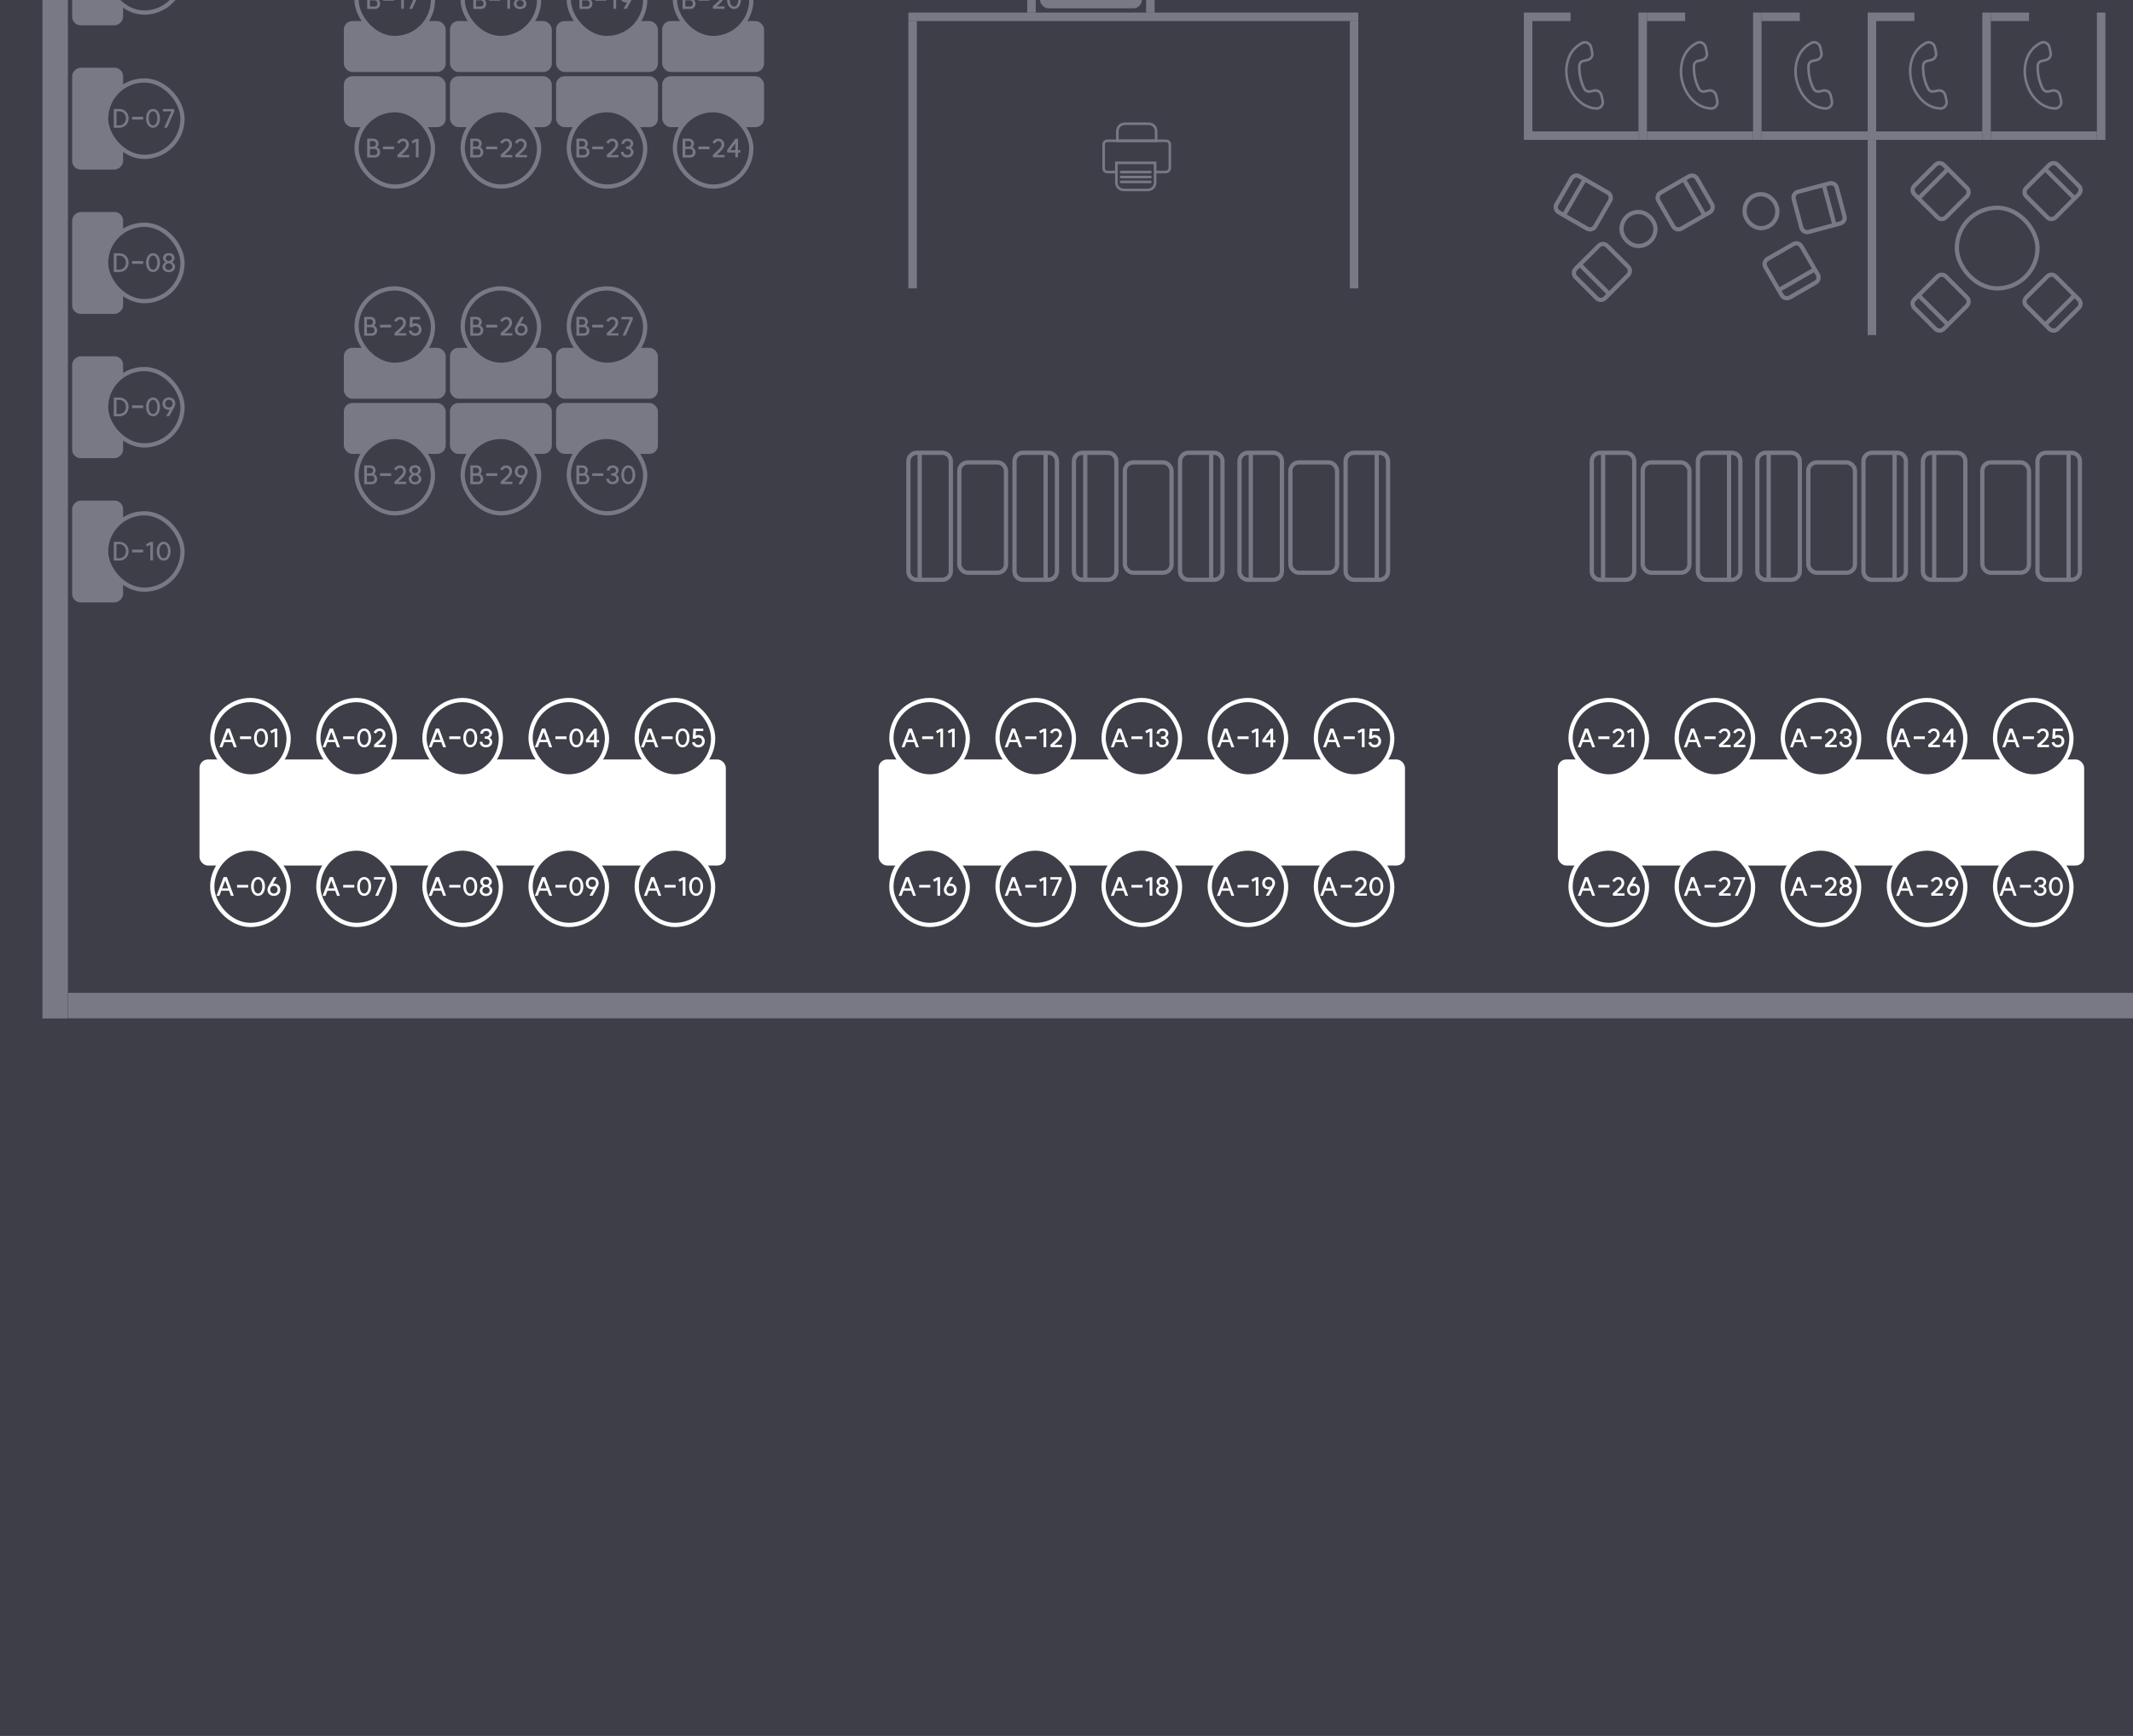 <svg width="360" height="293" viewBox="0 0 360 293" fill="none" xmlns="http://www.w3.org/2000/svg">
<rect x="0" y="0" width="360" height="293" fill="#333333" stroke="none"/>
<g clip-path="url(#clip0_3397_243954)">
<rect width="360" height="293" fill="#3E3E49"/>
<rect x="58.031" y="12.866" width="17.193" height="8.597" rx="1.433" fill="#797986"/>
<rect x="75.941" y="12.866" width="17.193" height="8.597" rx="1.433" fill="#797986"/>
<rect x="93.852" y="12.866" width="17.193" height="8.597" rx="1.433" fill="#797986"/>
<rect x="111.762" y="12.866" width="17.193" height="8.597" rx="1.433" fill="#797986"/>
<rect x="58.031" y="3.555" width="17.193" height="8.597" rx="1.433" fill="#797986"/>
<rect x="75.941" y="3.555" width="17.193" height="8.597" rx="1.433" fill="#797986"/>
<rect x="93.852" y="3.555" width="17.193" height="8.597" rx="1.433" fill="#797986"/>
<rect x="111.762" y="3.555" width="17.193" height="8.597" rx="1.433" fill="#797986"/>
<rect x="60.18" y="-6.475" width="12.895" height="12.895" rx="6.447" fill="#3E3E49"/>
<rect x="60.18" y="-6.475" width="12.895" height="12.895" rx="6.447" stroke="#797986" stroke-width="0.716"/>
<path d="M61.973 1.507V-1.665H63.03C63.537 -1.665 63.898 -1.308 63.898 -0.801C63.898 -0.603 63.795 -0.376 63.641 -0.217C63.679 -0.195 63.718 -0.169 63.752 -0.148C63.989 0.007 64.161 0.316 64.161 0.604C64.161 1.133 63.8 1.507 63.288 1.507H61.973ZM62.428 1.107H63.241C63.52 1.107 63.709 0.905 63.709 0.609C63.709 0.286 63.52 0.071 63.241 0.071H62.428V1.107ZM62.428 -0.324H63.039C63.284 -0.337 63.451 -0.517 63.451 -0.78C63.451 -1.072 63.267 -1.265 62.992 -1.265H62.428V-0.324ZM64.641 -0.337H66.515V0.119H64.641V-0.337ZM68.171 -1.639V1.486L67.716 1.481V-1.154L67.166 -0.848L66.977 -1.231L67.72 -1.639H68.171ZM69.581 1.494H69.083L70.308 -1.257L68.872 -1.252V-1.656H70.763L70.806 -1.257L69.581 1.494Z" fill="#797986"/>
<rect x="78.09" y="-6.475" width="12.895" height="12.895" rx="6.447" fill="#3E3E49"/>
<rect x="78.09" y="-6.475" width="12.895" height="12.895" rx="6.447" stroke="#797986" stroke-width="0.716"/>
<path d="M79.883 1.507V-1.665H80.94C81.448 -1.665 81.808 -1.308 81.808 -0.801C81.808 -0.603 81.705 -0.376 81.551 -0.217C81.589 -0.195 81.628 -0.169 81.662 -0.148C81.899 0.007 82.071 0.316 82.071 0.604C82.071 1.133 81.71 1.507 81.198 1.507H79.883ZM80.338 1.107H81.151C81.43 1.107 81.619 0.905 81.619 0.609C81.619 0.286 81.43 0.071 81.151 0.071H80.338V1.107ZM80.338 -0.324H80.949C81.194 -0.337 81.362 -0.517 81.362 -0.78C81.362 -1.072 81.177 -1.265 80.902 -1.265H80.338V-0.324ZM82.551 -0.337H84.425V0.119H82.551V-0.337ZM86.082 -1.639V1.486L85.626 1.481V-1.154L85.076 -0.848L84.887 -1.231L85.63 -1.639H86.082ZM87.779 1.146C88.136 1.146 88.385 0.918 88.385 0.592C88.385 0.265 88.136 0.033 87.779 0.033C87.423 0.033 87.169 0.265 87.169 0.592C87.169 0.918 87.423 1.146 87.779 1.146ZM86.713 0.6C86.713 0.325 86.928 0.007 87.229 -0.161C86.98 -0.333 86.799 -0.612 86.799 -0.836C86.799 -1.343 87.203 -1.695 87.779 -1.695C88.355 -1.695 88.759 -1.343 88.759 -0.836C88.759 -0.608 88.583 -0.328 88.329 -0.161C88.63 0.011 88.845 0.325 88.845 0.6C88.845 1.15 88.407 1.537 87.779 1.537C87.156 1.537 86.713 1.15 86.713 0.6ZM87.259 -0.836C87.259 -0.556 87.474 -0.358 87.779 -0.358C88.089 -0.358 88.304 -0.556 88.304 -0.836C88.304 -1.115 88.089 -1.308 87.779 -1.308C87.474 -1.308 87.259 -1.115 87.259 -0.836Z" fill="#797986"/>
<rect x="96" y="-6.475" width="12.895" height="12.895" rx="6.447" fill="#3E3E49"/>
<rect x="96" y="-6.475" width="12.895" height="12.895" rx="6.447" stroke="#797986" stroke-width="0.716"/>
<path d="M97.793 1.507V-1.665H98.85C99.358 -1.665 99.719 -1.308 99.719 -0.801C99.719 -0.603 99.615 -0.376 99.461 -0.217C99.499 -0.195 99.538 -0.169 99.573 -0.148C99.809 0.007 99.981 0.316 99.981 0.604C99.981 1.133 99.62 1.507 99.108 1.507H97.793ZM98.249 1.107H99.061C99.34 1.107 99.53 0.905 99.53 0.609C99.53 0.286 99.34 0.071 99.061 0.071H98.249V1.107ZM98.249 -0.324H98.859C99.104 -0.337 99.272 -0.517 99.272 -0.78C99.272 -1.072 99.087 -1.265 98.812 -1.265H98.249V-0.324ZM100.461 -0.337H102.335V0.119H100.461V-0.337ZM103.992 -1.639V1.486L103.536 1.481V-1.154L102.986 -0.848L102.797 -1.231L103.54 -1.639H103.992ZM105.711 -1.278C105.341 -1.278 105.079 -1.012 105.079 -0.633C105.079 -0.255 105.341 0.011 105.711 0.011C106.076 0.011 106.334 -0.255 106.334 -0.633C106.334 -1.012 106.076 -1.278 105.711 -1.278ZM104.624 -0.633C104.624 -1.248 105.071 -1.678 105.707 -1.678C106.343 -1.678 106.79 -1.248 106.79 -0.633C106.79 -0.41 106.708 -0.204 106.618 -0.04L105.758 1.49H105.234L105.857 0.394C105.806 0.402 105.754 0.411 105.698 0.411C105.066 0.407 104.624 -0.023 104.624 -0.633Z" fill="#797986"/>
<rect x="113.91" y="-6.475" width="12.895" height="12.895" rx="6.447" fill="#3E3E49"/>
<rect x="113.91" y="-6.475" width="12.895" height="12.895" rx="6.447" stroke="#797986" stroke-width="0.716"/>
<path d="M115.203 1.507V-1.665H116.261C116.768 -1.665 117.129 -1.308 117.129 -0.801C117.129 -0.603 117.026 -0.376 116.871 -0.217C116.91 -0.195 116.948 -0.169 116.983 -0.148C117.219 0.007 117.391 0.316 117.391 0.604C117.391 1.133 117.03 1.507 116.518 1.507H115.203ZM115.659 1.107H116.471C116.751 1.107 116.94 0.905 116.94 0.609C116.94 0.286 116.751 0.071 116.471 0.071H115.659V1.107ZM115.659 -0.324H116.269C116.514 -0.337 116.682 -0.517 116.682 -0.78C116.682 -1.072 116.497 -1.265 116.222 -1.265H115.659V-0.324ZM117.871 -0.337H119.745V0.119H117.871V-0.337ZM120.302 1.086C120.929 0.484 121.784 -0.126 121.784 -0.655C121.784 -1.007 121.561 -1.257 121.243 -1.257C120.998 -1.257 120.753 -1.081 120.641 -0.827L120.241 -1.003C120.413 -1.399 120.83 -1.674 121.243 -1.674C121.832 -1.674 122.24 -1.252 122.24 -0.655C122.24 0.003 121.527 0.587 120.946 1.086H122.292V1.486H120.345L120.302 1.086ZM123.887 1.112C124.317 1.112 124.605 0.63 124.605 -0.079C124.605 -0.793 124.317 -1.274 123.887 -1.274C123.457 -1.274 123.165 -0.793 123.165 -0.079C123.165 0.63 123.457 1.112 123.887 1.112ZM122.709 -0.079C122.709 -1.016 123.195 -1.674 123.887 -1.674C124.575 -1.674 125.061 -1.016 125.061 -0.079C125.061 0.854 124.575 1.516 123.887 1.516C123.195 1.516 122.709 0.854 122.709 -0.079Z" fill="#797986"/>
<rect x="60.18" y="18.597" width="12.895" height="12.895" rx="6.447" fill="#3E3E49"/>
<rect x="60.18" y="18.597" width="12.895" height="12.895" rx="6.447" stroke="#797986" stroke-width="0.716"/>
<path d="M61.973 26.579V23.407H63.03C63.537 23.407 63.898 23.764 63.898 24.271C63.898 24.468 63.795 24.696 63.641 24.855C63.679 24.877 63.718 24.902 63.752 24.924C63.989 25.079 64.161 25.388 64.161 25.676C64.161 26.205 63.8 26.579 63.288 26.579H61.973ZM62.428 26.179H63.241C63.52 26.179 63.709 25.977 63.709 25.68C63.709 25.358 63.52 25.143 63.241 25.143H62.428V26.179ZM62.428 24.748H63.039C63.284 24.735 63.451 24.554 63.451 24.292C63.451 24 63.267 23.806 62.992 23.806H62.428V24.748ZM64.641 24.735H66.515V25.191H64.641V24.735ZM67.071 26.158C67.699 25.556 68.554 24.945 68.554 24.417C68.554 24.064 68.331 23.815 68.012 23.815C67.767 23.815 67.522 23.991 67.411 24.245L67.011 24.069C67.183 23.673 67.6 23.398 68.012 23.398C68.601 23.398 69.01 23.819 69.01 24.417C69.01 25.074 68.296 25.659 67.716 26.158H69.061V26.557H67.114L67.071 26.158ZM70.648 23.433V26.557L70.192 26.553V23.918L69.642 24.223L69.453 23.841L70.197 23.433H70.648Z" fill="#797986"/>
<rect x="78.09" y="18.597" width="12.895" height="12.895" rx="6.447" fill="#3E3E49"/>
<rect x="78.09" y="18.597" width="12.895" height="12.895" rx="6.447" stroke="#797986" stroke-width="0.716"/>
<path d="M79.383 26.579V23.407H80.44C80.948 23.407 81.308 23.764 81.308 24.271C81.308 24.468 81.205 24.696 81.051 24.855C81.089 24.877 81.128 24.902 81.162 24.924C81.399 25.079 81.571 25.388 81.571 25.676C81.571 26.205 81.21 26.579 80.698 26.579H79.383ZM79.838 26.179H80.651C80.93 26.179 81.119 25.977 81.119 25.68C81.119 25.358 80.93 25.143 80.651 25.143H79.838V26.179ZM79.838 24.748H80.449C80.694 24.735 80.862 24.554 80.862 24.292C80.862 24 80.677 23.806 80.402 23.806H79.838V24.748ZM82.051 24.735H83.925V25.191H82.051V24.735ZM84.481 26.158C85.109 25.556 85.964 24.945 85.964 24.417C85.964 24.064 85.741 23.815 85.423 23.815C85.178 23.815 84.933 23.991 84.821 24.245L84.421 24.069C84.593 23.673 85.01 23.398 85.423 23.398C86.011 23.398 86.42 23.819 86.42 24.417C86.42 25.074 85.706 25.659 85.126 26.158H86.471V26.557H84.524L84.481 26.158ZM86.958 26.158C87.585 25.556 88.441 24.945 88.441 24.417C88.441 24.064 88.217 23.815 87.899 23.815C87.654 23.815 87.409 23.991 87.297 24.245L86.898 24.069C87.07 23.673 87.487 23.398 87.899 23.398C88.488 23.398 88.896 23.819 88.896 24.417C88.896 25.074 88.183 25.659 87.603 26.158H88.948V26.557H87.001L86.958 26.158Z" fill="#797986"/>
<rect x="96" y="18.597" width="12.895" height="12.895" rx="6.447" fill="#3E3E49"/>
<rect x="96" y="18.597" width="12.895" height="12.895" rx="6.447" stroke="#797986" stroke-width="0.716"/>
<path d="M97.293 26.579V23.407H98.35C98.858 23.407 99.219 23.764 99.219 24.271C99.219 24.468 99.115 24.696 98.961 24.855C98.999 24.877 99.038 24.902 99.073 24.924C99.309 25.079 99.481 25.388 99.481 25.676C99.481 26.205 99.12 26.579 98.608 26.579H97.293ZM97.749 26.179H98.561C98.84 26.179 99.03 25.977 99.03 25.68C99.03 25.358 98.84 25.143 98.561 25.143H97.749V26.179ZM97.749 24.748H98.359C98.604 24.735 98.772 24.554 98.772 24.292C98.772 24 98.587 23.806 98.312 23.806H97.749V24.748ZM99.961 24.735H101.835V25.191H99.961V24.735ZM102.391 26.158C103.019 25.556 103.874 24.945 103.874 24.417C103.874 24.064 103.651 23.815 103.333 23.815C103.088 23.815 102.843 23.991 102.731 24.245L102.331 24.069C102.503 23.673 102.92 23.398 103.333 23.398C103.922 23.398 104.33 23.819 104.33 24.417C104.33 25.074 103.616 25.659 103.036 26.158H104.382V26.557H102.434L102.391 26.158ZM106.467 24.941C106.746 25.105 106.923 25.41 106.923 25.672C106.923 26.205 106.484 26.583 105.861 26.583C105.242 26.583 104.804 26.196 104.804 25.646H105.259C105.259 25.96 105.508 26.179 105.861 26.179C106.222 26.179 106.48 25.96 106.48 25.646C106.48 25.345 106.226 25.13 105.869 25.13H105.646V24.748H105.874C106.2 24.748 106.433 24.554 106.433 24.279C106.433 24 106.209 23.806 105.891 23.806C105.573 23.806 105.354 24.004 105.354 24.284H104.898C104.898 23.764 105.306 23.402 105.891 23.402C106.467 23.402 106.875 23.755 106.875 24.253C106.875 24.494 106.721 24.778 106.467 24.941Z" fill="#797986"/>
<rect x="113.91" y="18.597" width="12.895" height="12.895" rx="6.447" fill="#3E3E49"/>
<rect x="113.91" y="18.597" width="12.895" height="12.895" rx="6.447" stroke="#797986" stroke-width="0.716"/>
<path d="M115.203 26.579V23.407H116.261C116.768 23.407 117.129 23.764 117.129 24.271C117.129 24.468 117.026 24.696 116.871 24.855C116.91 24.877 116.948 24.902 116.983 24.924C117.219 25.079 117.391 25.388 117.391 25.676C117.391 26.205 117.03 26.579 116.518 26.579H115.203ZM115.659 26.179H116.471C116.751 26.179 116.94 25.977 116.94 25.68C116.94 25.358 116.751 25.143 116.471 25.143H115.659V26.179ZM115.659 24.748H116.269C116.514 24.735 116.682 24.554 116.682 24.292C116.682 24 116.497 23.806 116.222 23.806H115.659V24.748ZM117.871 24.735H119.745V25.191H117.871V24.735ZM120.302 26.158C120.929 25.556 121.784 24.945 121.784 24.417C121.784 24.064 121.561 23.815 121.243 23.815C120.998 23.815 120.753 23.991 120.641 24.245L120.241 24.069C120.413 23.673 120.83 23.398 121.243 23.398C121.832 23.398 122.24 23.819 122.24 24.417C122.24 25.074 121.527 25.659 120.946 26.158H122.292V26.557H120.345L120.302 26.158ZM124.558 23.428V25.354H124.953V25.749H124.558V26.557H124.102V25.749H122.757L122.714 25.354L124.123 23.428H124.558ZM123.255 25.354H124.102V24.189L123.255 25.354Z" fill="#797986"/>
<rect x="58.031" y="68.023" width="17.193" height="8.597" rx="1.433" fill="#797986"/>
<rect x="75.941" y="68.023" width="17.193" height="8.597" rx="1.433" fill="#797986"/>
<rect x="93.852" y="68.023" width="17.193" height="8.597" rx="1.433" fill="#797986"/>
<rect x="58.031" y="58.711" width="17.193" height="8.597" rx="1.433" fill="#797986"/>
<rect x="75.941" y="58.711" width="17.193" height="8.597" rx="1.433" fill="#797986"/>
<rect x="93.852" y="58.711" width="17.193" height="8.597" rx="1.433" fill="#797986"/>
<rect x="60.18" y="48.683" width="12.895" height="12.895" rx="6.447" fill="#3E3E49"/>
<rect x="60.18" y="48.683" width="12.895" height="12.895" rx="6.447" stroke="#797986" stroke-width="0.716"/>
<path d="M61.473 56.664V53.492H62.53C63.037 53.492 63.398 53.849 63.398 54.356C63.398 54.554 63.295 54.782 63.141 54.941C63.179 54.962 63.218 54.988 63.252 55.009C63.489 55.164 63.661 55.474 63.661 55.762C63.661 56.29 63.3 56.664 62.788 56.664H61.473ZM61.928 56.264H62.741C63.02 56.264 63.209 56.062 63.209 55.766C63.209 55.444 63.02 55.229 62.741 55.229H61.928V56.264ZM61.928 54.833H62.539C62.784 54.82 62.951 54.64 62.951 54.378C62.951 54.085 62.767 53.892 62.492 53.892H61.928V54.833ZM64.141 54.82H66.015V55.276H64.141V54.82ZM66.571 56.243C67.199 55.641 68.054 55.031 68.054 54.502C68.054 54.15 67.831 53.901 67.512 53.901C67.267 53.901 67.022 54.077 66.911 54.33L66.511 54.154C66.683 53.759 67.1 53.484 67.512 53.484C68.101 53.484 68.51 53.905 68.51 54.502C68.51 55.16 67.796 55.744 67.216 56.243H68.561V56.643H66.614L66.571 56.243ZM69.564 55.242L69.108 55.186L69.215 53.514H70.887V53.913H69.654L69.602 54.678C69.744 54.614 69.903 54.575 70.045 54.575C70.69 54.575 71.145 55.009 71.145 55.624C71.145 56.247 70.69 56.686 70.045 56.686C69.538 56.686 69.099 56.346 68.987 55.865L69.43 55.762C69.495 56.05 69.748 56.256 70.045 56.256C70.423 56.256 70.69 55.994 70.69 55.624C70.69 55.263 70.423 55.005 70.045 55.005C69.886 55.005 69.688 55.104 69.564 55.242Z" fill="#797986"/>
<rect x="78.09" y="48.683" width="12.895" height="12.895" rx="6.447" fill="#3E3E49"/>
<rect x="78.09" y="48.683" width="12.895" height="12.895" rx="6.447" stroke="#797986" stroke-width="0.716"/>
<path d="M79.383 56.664V53.492H80.44C80.948 53.492 81.308 53.849 81.308 54.356C81.308 54.554 81.205 54.782 81.051 54.941C81.089 54.962 81.128 54.988 81.162 55.009C81.399 55.164 81.571 55.474 81.571 55.762C81.571 56.29 81.21 56.664 80.698 56.664H79.383ZM79.838 56.264H80.651C80.93 56.264 81.119 56.062 81.119 55.766C81.119 55.444 80.93 55.229 80.651 55.229H79.838V56.264ZM79.838 54.833H80.449C80.694 54.82 80.862 54.64 80.862 54.378C80.862 54.085 80.677 53.892 80.402 53.892H79.838V54.833ZM82.051 54.82H83.925V55.276H82.051V54.82ZM84.481 56.243C85.109 55.641 85.964 55.031 85.964 54.502C85.964 54.15 85.741 53.901 85.423 53.901C85.178 53.901 84.933 54.077 84.821 54.33L84.421 54.154C84.593 53.759 85.01 53.484 85.423 53.484C86.011 53.484 86.42 53.905 86.42 54.502C86.42 55.16 85.706 55.744 85.126 56.243H86.471V56.643H84.524L84.481 56.243ZM87.972 56.273C88.342 56.273 88.604 56.007 88.604 55.633C88.604 55.25 88.342 54.984 87.972 54.984C87.607 54.984 87.349 55.25 87.349 55.633C87.349 56.007 87.607 56.273 87.972 56.273ZM86.893 55.633C86.893 55.405 86.975 55.203 87.065 55.035L87.925 53.505H88.449L87.826 54.601C87.878 54.593 87.929 54.584 87.985 54.584C88.617 54.588 89.06 55.018 89.06 55.633C89.06 56.243 88.613 56.673 87.977 56.673C87.34 56.673 86.893 56.243 86.893 55.633Z" fill="#797986"/>
<rect x="96" y="48.683" width="12.895" height="12.895" rx="6.447" fill="#3E3E49"/>
<rect x="96" y="48.683" width="12.895" height="12.895" rx="6.447" stroke="#797986" stroke-width="0.716"/>
<path d="M97.293 56.664V53.492H98.35C98.858 53.492 99.219 53.849 99.219 54.356C99.219 54.554 99.115 54.782 98.961 54.941C98.999 54.962 99.038 54.988 99.073 55.009C99.309 55.164 99.481 55.474 99.481 55.762C99.481 56.29 99.12 56.664 98.608 56.664H97.293ZM97.749 56.264H98.561C98.84 56.264 99.03 56.062 99.03 55.766C99.03 55.444 98.84 55.229 98.561 55.229H97.749V56.264ZM97.749 54.833H98.359C98.604 54.82 98.772 54.64 98.772 54.378C98.772 54.085 98.587 53.892 98.312 53.892H97.749V54.833ZM99.961 54.82H101.835V55.276H99.961V54.82ZM102.391 56.243C103.019 55.641 103.874 55.031 103.874 54.502C103.874 54.15 103.651 53.901 103.333 53.901C103.088 53.901 102.843 54.077 102.731 54.33L102.331 54.154C102.503 53.759 102.92 53.484 103.333 53.484C103.922 53.484 104.33 53.905 104.33 54.502C104.33 55.16 103.616 55.744 103.036 56.243H104.382V56.643H102.434L102.391 56.243ZM105.581 56.651H105.083L106.308 53.901L104.872 53.905V53.501H106.764L106.806 53.901L105.581 56.651Z" fill="#797986"/>
<rect x="60.18" y="73.754" width="12.895" height="12.895" rx="6.447" fill="#3E3E49"/>
<rect x="60.18" y="73.754" width="12.895" height="12.895" rx="6.447" stroke="#797986" stroke-width="0.716"/>
<path d="M61.473 81.736V78.563H62.53C63.037 78.563 63.398 78.92 63.398 79.427C63.398 79.625 63.295 79.853 63.141 80.012C63.179 80.034 63.218 80.059 63.252 80.081C63.489 80.236 63.661 80.545 63.661 80.833C63.661 81.362 63.3 81.736 62.788 81.736H61.473ZM61.928 81.336H62.741C63.02 81.336 63.209 81.134 63.209 80.837C63.209 80.515 63.02 80.3 62.741 80.3H61.928V81.336ZM61.928 79.904H62.539C62.784 79.892 62.951 79.711 62.951 79.449C62.951 79.157 62.767 78.963 62.492 78.963H61.928V79.904ZM64.141 79.892H66.015V80.347H64.141V79.892ZM66.571 81.314C67.199 80.713 68.054 80.102 68.054 79.573C68.054 79.221 67.831 78.972 67.512 78.972C67.267 78.972 67.022 79.148 66.911 79.402L66.511 79.225C66.683 78.83 67.1 78.555 67.512 78.555C68.101 78.555 68.51 78.976 68.51 79.573C68.51 80.231 67.796 80.816 67.216 81.314H68.561V81.714H66.614L66.571 81.314ZM70.049 81.374C70.406 81.374 70.655 81.147 70.655 80.82C70.655 80.493 70.406 80.261 70.049 80.261C69.692 80.261 69.439 80.493 69.439 80.82C69.439 81.147 69.692 81.374 70.049 81.374ZM68.983 80.829C68.983 80.553 69.198 80.236 69.499 80.068C69.25 79.896 69.069 79.617 69.069 79.393C69.069 78.886 69.473 78.533 70.049 78.533C70.625 78.533 71.029 78.886 71.029 79.393C71.029 79.621 70.853 79.9 70.599 80.068C70.9 80.24 71.115 80.553 71.115 80.829C71.115 81.379 70.677 81.766 70.049 81.766C69.426 81.766 68.983 81.379 68.983 80.829ZM69.529 79.393C69.529 79.672 69.744 79.87 70.049 79.87C70.359 79.87 70.573 79.672 70.573 79.393C70.573 79.114 70.359 78.92 70.049 78.92C69.744 78.92 69.529 79.114 69.529 79.393Z" fill="#797986"/>
<rect x="78.09" y="73.754" width="12.895" height="12.895" rx="6.447" fill="#3E3E49"/>
<rect x="78.09" y="73.754" width="12.895" height="12.895" rx="6.447" stroke="#797986" stroke-width="0.716"/>
<path d="M79.383 81.736V78.563H80.44C80.948 78.563 81.308 78.92 81.308 79.427C81.308 79.625 81.205 79.853 81.051 80.012C81.089 80.034 81.128 80.059 81.162 80.081C81.399 80.236 81.571 80.545 81.571 80.833C81.571 81.362 81.21 81.736 80.698 81.736H79.383ZM79.838 81.336H80.651C80.93 81.336 81.119 81.134 81.119 80.837C81.119 80.515 80.93 80.3 80.651 80.3H79.838V81.336ZM79.838 79.904H80.449C80.694 79.892 80.862 79.711 80.862 79.449C80.862 79.157 80.677 78.963 80.402 78.963H79.838V79.904ZM82.051 79.892H83.925V80.347H82.051V79.892ZM84.481 81.314C85.109 80.713 85.964 80.102 85.964 79.573C85.964 79.221 85.741 78.972 85.423 78.972C85.178 78.972 84.933 79.148 84.821 79.402L84.421 79.225C84.593 78.83 85.01 78.555 85.423 78.555C86.011 78.555 86.42 78.976 86.42 79.573C86.42 80.231 85.706 80.816 85.126 81.314H86.471V81.714H84.524L84.481 81.314ZM87.981 78.95C87.611 78.95 87.349 79.217 87.349 79.595C87.349 79.973 87.611 80.24 87.981 80.24C88.346 80.24 88.604 79.973 88.604 79.595C88.604 79.217 88.346 78.95 87.981 78.95ZM86.893 79.595C86.893 78.98 87.34 78.551 87.977 78.551C88.613 78.551 89.06 78.98 89.06 79.595C89.06 79.819 88.978 80.025 88.888 80.188L88.028 81.718H87.504L88.127 80.622C88.075 80.631 88.024 80.639 87.968 80.639C87.336 80.635 86.893 80.205 86.893 79.595Z" fill="#797986"/>
<rect x="96" y="73.754" width="12.895" height="12.895" rx="6.447" fill="#3E3E49"/>
<rect x="96" y="73.754" width="12.895" height="12.895" rx="6.447" stroke="#797986" stroke-width="0.716"/>
<path d="M97.293 81.736V78.563H98.35C98.858 78.563 99.219 78.92 99.219 79.427C99.219 79.625 99.115 79.853 98.961 80.012C98.999 80.034 99.038 80.059 99.073 80.081C99.309 80.236 99.481 80.545 99.481 80.833C99.481 81.362 99.12 81.736 98.608 81.736H97.293ZM97.749 81.336H98.561C98.84 81.336 99.03 81.134 99.03 80.837C99.03 80.515 98.84 80.3 98.561 80.3H97.749V81.336ZM97.749 79.904H98.359C98.604 79.892 98.772 79.711 98.772 79.449C98.772 79.157 98.587 78.963 98.312 78.963H97.749V79.904ZM99.961 79.892H101.835V80.347H99.961V79.892ZM103.99 80.098C104.27 80.261 104.446 80.566 104.446 80.829C104.446 81.362 104.008 81.74 103.384 81.74C102.765 81.74 102.327 81.353 102.327 80.803H102.783C102.783 81.117 103.032 81.336 103.384 81.336C103.745 81.336 104.003 81.117 104.003 80.803C104.003 80.502 103.75 80.287 103.393 80.287H103.169V79.904H103.397C103.724 79.904 103.956 79.711 103.956 79.436C103.956 79.157 103.732 78.963 103.414 78.963C103.096 78.963 102.877 79.161 102.877 79.44H102.422C102.422 78.92 102.83 78.559 103.414 78.559C103.99 78.559 104.399 78.912 104.399 79.41C104.399 79.651 104.244 79.935 103.99 80.098ZM106.04 81.34C106.47 81.34 106.758 80.859 106.758 80.15C106.758 79.436 106.47 78.955 106.04 78.955C105.61 78.955 105.318 79.436 105.318 80.15C105.318 80.859 105.61 81.34 106.04 81.34ZM104.862 80.15C104.862 79.213 105.348 78.555 106.04 78.555C106.728 78.555 107.213 79.213 107.213 80.15C107.213 81.082 106.728 81.744 106.04 81.744C105.348 81.744 104.862 81.082 104.862 80.15Z" fill="#797986"/>
<rect x="153.312" y="48.683" width="45.132" height="1.433" transform="rotate(-90 153.312 48.683)" fill="#797986"/>
<rect x="227.82" y="48.683" width="45.132" height="1.433" transform="rotate(-90 227.82 48.683)" fill="#797986"/>
<rect x="173.371" y="2.121" width="22.924" height="1.433" transform="rotate(-90 173.371 2.121)" fill="#797986"/>
<rect x="193.434" y="2.121" width="10.746" height="1.433" transform="rotate(-90 193.434 2.121)" fill="#797986"/>
<rect x="257.195" y="23.61" width="21.491" height="1.433" transform="rotate(-90 257.195 23.61)" fill="#797986"/>
<rect x="276.535" y="23.61" width="21.491" height="1.433" transform="rotate(-90 276.535 23.61)" fill="#797986"/>
<rect x="295.879" y="23.61" width="21.491" height="1.433" transform="rotate(-90 295.879 23.61)" fill="#797986"/>
<rect x="315.223" y="23.61" width="21.491" height="1.433" transform="rotate(-90 315.223 23.61)" fill="#797986"/>
<rect x="315.223" y="56.562" width="32.953" height="1.433" transform="rotate(-90 315.223 56.562)" fill="#797986"/>
<rect x="334.566" y="23.61" width="21.491" height="1.433" transform="rotate(-90 334.566 23.61)" fill="#797986"/>
<rect x="353.91" y="23.61" width="21.491" height="1.433" transform="rotate(-90 353.91 23.61)" fill="#797986"/>
<rect x="153.312" y="2.121" width="75.936" height="1.433" fill="#797986"/>
<rect x="276.535" y="23.61" width="17.909" height="1.433" transform="rotate(-180 276.535 23.61)" fill="#797986"/>
<rect x="295.879" y="23.61" width="17.909" height="1.433" transform="rotate(-180 295.879 23.61)" fill="#797986"/>
<rect x="315.223" y="23.61" width="17.909" height="1.433" transform="rotate(-180 315.223 23.61)" fill="#797986"/>
<rect x="334.566" y="23.61" width="17.909" height="1.433" transform="rotate(-180 334.566 23.61)" fill="#797986"/>
<rect x="353.91" y="23.61" width="17.909" height="1.433" transform="rotate(-180 353.91 23.61)" fill="#797986"/>
<rect x="284.418" y="3.553" width="6.447" height="1.433" transform="rotate(-180 284.418 3.553)" fill="#797986"/>
<rect x="303.762" y="3.553" width="6.447" height="1.433" transform="rotate(-180 303.762 3.553)" fill="#797986"/>
<rect x="323.105" y="3.553" width="6.447" height="1.433" transform="rotate(-180 323.105 3.553)" fill="#797986"/>
<rect x="342.449" y="3.553" width="6.447" height="1.433" transform="rotate(-180 342.449 3.553)" fill="#797986"/>
<rect x="265.074" y="3.553" width="6.447" height="1.433" transform="rotate(-180 265.074 3.553)" fill="#797986"/>
<rect x="11.461" y="-245.73" width="417.647" height="4.298" transform="rotate(90 11.461 -245.73)" fill="#797986"/>
<rect x="688.477" y="171.891" width="676.975" height="4.298" transform="rotate(-180 688.477 171.891)" fill="#797986"/>
<path d="M186.89 23.766H196.822C197.163 23.766 197.443 24.045 197.443 24.387V28.326C197.443 28.722 197.122 29.043 196.726 29.043H186.89C186.549 29.043 186.27 28.763 186.27 28.422V24.387C186.27 24.045 186.549 23.766 186.89 23.766Z" fill="#3E3E49"/>
<path d="M195.123 23.766V22.13C195.123 21.447 194.564 20.888 193.881 20.888H189.827C189.144 20.888 188.585 21.447 188.585 22.13V23.766H195.123Z" fill="#3E3E49"/>
<path d="M186.89 23.766H196.822C197.163 23.766 197.443 24.045 197.443 24.387V28.326C197.443 28.722 197.122 29.043 196.726 29.043H186.89C186.549 29.043 186.27 28.763 186.27 28.422V24.387C186.27 24.045 186.549 23.766 186.89 23.766Z" stroke="#797986" stroke-width="0.43" stroke-miterlimit="10"/>
<path d="M195.123 23.766V22.13C195.123 21.447 194.564 20.888 193.881 20.888H189.827C189.144 20.888 188.585 21.447 188.585 22.13V23.766H195.123Z" stroke="#797986" stroke-width="0.43" stroke-miterlimit="10"/>
<path d="M188.418 27.491V30.821C188.418 31.504 188.977 32.063 189.66 32.063H193.714C194.397 32.063 194.956 31.504 194.956 30.821V27.491H188.418Z" fill="#3E3E49"/>
<path d="M189.209 29.043H194.164M189.209 29.875H194.164M189.209 30.706H194.164M188.418 27.491V30.821C188.418 31.504 188.977 32.063 189.66 32.063H193.714C194.397 32.063 194.956 31.504 194.956 30.821V27.491H188.418Z" stroke="#797986" stroke-width="0.43" stroke-miterlimit="10" stroke-linecap="round"/>
<path d="M264.903 9.448C265.341 8.475 266.115 7.713 267.053 7.241C267.656 6.934 268.39 7.321 268.532 7.981L268.726 8.874C268.851 9.448 268.487 10.011 267.912 10.136L267.23 10.284C266.854 10.364 266.581 10.688 266.559 11.069C266.479 12.371 266.798 13.844 267.412 14.999C267.594 15.34 267.975 15.516 268.35 15.437L269.033 15.289C269.607 15.164 270.17 15.528 270.296 16.102L270.495 17.023C270.637 17.677 270.148 18.326 269.477 18.309C266.069 18.223 263.851 14.191 264.46 10.881C264.545 10.369 264.693 9.892 264.898 9.442L264.903 9.448Z" fill="#3E3E49" stroke="#797986" stroke-width="0.43" stroke-miterlimit="10"/>
<path d="M284.247 9.448C284.685 8.475 285.459 7.713 286.397 7.241C287 6.934 287.734 7.321 287.876 7.981L288.069 8.874C288.195 9.448 287.831 10.011 287.256 10.136L286.574 10.284C286.198 10.364 285.925 10.688 285.902 11.069C285.823 12.371 286.141 13.844 286.756 14.999C286.938 15.34 287.319 15.516 287.694 15.437L288.377 15.289C288.951 15.164 289.514 15.528 289.639 16.102L289.838 17.023C289.981 17.677 289.491 18.326 288.82 18.309C285.413 18.223 283.195 14.191 283.804 10.881C283.889 10.369 284.037 9.892 284.242 9.442L284.247 9.448Z" fill="#3E3E49" stroke="#797986" stroke-width="0.43" stroke-miterlimit="10"/>
<path d="M303.587 9.448C304.025 8.475 304.799 7.713 305.737 7.241C306.34 6.934 307.074 7.321 307.216 7.981L307.409 8.874C307.534 9.448 307.17 10.011 306.596 10.136L305.913 10.284C305.538 10.364 305.265 10.688 305.242 11.069C305.163 12.371 305.481 13.844 306.095 14.999C306.277 15.34 306.659 15.516 307.034 15.437L307.716 15.289C308.291 15.164 308.854 15.528 308.979 16.102L309.178 17.023C309.32 17.677 308.831 18.326 308.16 18.309C304.753 18.223 302.535 14.191 303.143 10.881C303.229 10.369 303.377 9.892 303.581 9.442L303.587 9.448Z" fill="#3E3E49" stroke="#797986" stroke-width="0.43" stroke-miterlimit="10"/>
<path d="M322.931 9.448C323.369 8.475 324.142 7.713 325.081 7.241C325.684 6.934 326.418 7.321 326.56 7.981L326.753 8.874C326.878 9.448 326.514 10.011 325.94 10.136L325.257 10.284C324.882 10.364 324.609 10.688 324.586 11.069C324.506 12.371 324.825 13.844 325.439 14.999C325.621 15.34 326.002 15.516 326.378 15.437L327.06 15.289C327.635 15.164 328.198 15.528 328.323 16.102L328.522 17.023C328.664 17.677 328.175 18.326 327.504 18.309C324.097 18.223 321.879 14.191 322.487 10.881C322.572 10.369 322.72 9.892 322.925 9.442L322.931 9.448Z" fill="#3E3E49" stroke="#797986" stroke-width="0.43" stroke-miterlimit="10"/>
<path d="M342.275 9.448C342.713 8.475 343.486 7.713 344.425 7.241C345.028 6.934 345.761 7.321 345.903 7.981L346.097 8.874C346.222 9.448 345.858 10.011 345.283 10.136L344.601 10.284C344.226 10.364 343.952 10.688 343.93 11.069C343.85 12.371 344.169 13.844 344.783 14.999C344.965 15.34 345.346 15.516 345.721 15.437L346.404 15.289C346.978 15.164 347.542 15.528 347.667 16.102L347.866 17.023C348.008 17.677 347.519 18.326 346.848 18.309C343.441 18.223 341.222 14.191 341.831 10.881C341.916 10.369 342.064 9.892 342.269 9.442L342.275 9.448Z" fill="#3E3E49" stroke="#797986" stroke-width="0.43" stroke-miterlimit="10"/>
<rect x="175.523" y="-7.191" width="17.193" height="8.597" rx="1.433" fill="#797986"/>
<rect x="20.777" y="-12.923" width="17.193" height="8.597" rx="1.433" transform="rotate(90 20.777 -12.923)" fill="#797986"/>
<rect x="17.91" y="-10.773" width="12.895" height="12.895" rx="6.447" fill="#3E3E49"/>
<rect x="17.91" y="-10.773" width="12.895" height="12.895" rx="6.447" stroke="#797986" stroke-width="0.716"/>
<rect x="20.777" y="11.433" width="17.193" height="8.597" rx="1.433" transform="rotate(90 20.777 11.433)" fill="#797986"/>
<rect x="17.91" y="13.582" width="12.895" height="12.895" rx="6.447" fill="#3E3E49"/>
<rect x="17.91" y="13.582" width="12.895" height="12.895" rx="6.447" stroke="#797986" stroke-width="0.716"/>
<path d="M20.114 21.164C20.794 21.164 21.249 20.687 21.249 19.978C21.249 19.268 20.794 18.791 20.114 18.791L19.663 18.796V21.16L20.114 21.164ZM19.207 21.564V18.392H20.119C21.047 18.392 21.701 19.045 21.701 19.978C21.701 20.91 21.047 21.564 20.119 21.564H19.207ZM22.291 19.72H24.165V20.175H22.291V19.72ZM25.83 21.168C26.26 21.168 26.548 20.687 26.548 19.978C26.548 19.264 26.26 18.783 25.83 18.783C25.401 18.783 25.108 19.264 25.108 19.978C25.108 20.687 25.401 21.168 25.83 21.168ZM24.653 19.978C24.653 19.041 25.138 18.383 25.83 18.383C26.518 18.383 27.004 19.041 27.004 19.978C27.004 20.91 26.518 21.572 25.83 21.572C25.138 21.572 24.653 20.91 24.653 19.978ZM28.201 21.551H27.702L28.927 18.8L27.492 18.804V18.4H29.383L29.426 18.8L28.201 21.551Z" fill="#797986"/>
<rect x="20.777" y="60.144" width="17.193" height="8.597" rx="1.433" transform="rotate(90 20.777 60.144)" fill="#797986"/>
<rect x="17.91" y="62.292" width="12.895" height="12.895" rx="6.447" fill="#3E3E49"/>
<rect x="17.91" y="62.292" width="12.895" height="12.895" rx="6.447" stroke="#797986" stroke-width="0.716"/>
<path d="M20.114 69.874C20.794 69.874 21.249 69.397 21.249 68.688C21.249 67.979 20.794 67.502 20.114 67.502L19.663 67.506V69.87L20.114 69.874ZM19.207 70.274V67.102H20.119C21.047 67.102 21.701 67.755 21.701 68.688C21.701 69.621 21.047 70.274 20.119 70.274H19.207ZM22.291 68.43H24.165V68.886H22.291V68.43ZM25.83 69.879C26.26 69.879 26.548 69.397 26.548 68.688C26.548 67.975 26.26 67.493 25.83 67.493C25.401 67.493 25.108 67.975 25.108 68.688C25.108 69.397 25.401 69.879 25.83 69.879ZM24.653 68.688C24.653 67.751 25.138 67.093 25.83 67.093C26.518 67.093 27.004 67.751 27.004 68.688C27.004 69.621 26.518 70.283 25.83 70.283C25.138 70.283 24.653 69.621 24.653 68.688ZM28.511 67.489C28.141 67.489 27.879 67.755 27.879 68.134C27.879 68.512 28.141 68.778 28.511 68.778C28.876 68.778 29.134 68.512 29.134 68.134C29.134 67.755 28.876 67.489 28.511 67.489ZM27.423 68.134C27.423 67.519 27.87 67.089 28.506 67.089C29.142 67.089 29.589 67.519 29.589 68.134C29.589 68.357 29.508 68.563 29.417 68.727L28.558 70.257H28.033L28.657 69.161C28.605 69.169 28.553 69.178 28.498 69.178C27.866 69.174 27.423 68.744 27.423 68.134Z" fill="#797986"/>
<rect x="20.777" y="35.789" width="17.193" height="8.597" rx="1.433" transform="rotate(90 20.777 35.789)" fill="#797986"/>
<rect x="17.91" y="37.938" width="12.895" height="12.895" rx="6.447" fill="#3E3E49"/>
<rect x="17.91" y="37.938" width="12.895" height="12.895" rx="6.447" stroke="#797986" stroke-width="0.716"/>
<path d="M20.114 45.519C20.794 45.519 21.249 45.042 21.249 44.333C21.249 43.624 20.794 43.147 20.114 43.147L19.663 43.151V45.515L20.114 45.519ZM19.207 45.919V42.747H20.119C21.047 42.747 21.701 43.4 21.701 44.333C21.701 45.266 21.047 45.919 20.119 45.919H19.207ZM22.291 44.075H24.165V44.531H22.291V44.075ZM25.83 45.524C26.26 45.524 26.548 45.042 26.548 44.333C26.548 43.62 26.26 43.138 25.83 43.138C25.401 43.138 25.108 43.62 25.108 44.333C25.108 45.042 25.401 45.524 25.83 45.524ZM24.653 44.333C24.653 43.396 25.138 42.738 25.83 42.738C26.518 42.738 27.004 43.396 27.004 44.333C27.004 45.266 26.518 45.928 25.83 45.928C25.138 45.928 24.653 45.266 24.653 44.333ZM28.489 45.558C28.846 45.558 29.095 45.33 29.095 45.004C29.095 44.677 28.846 44.445 28.489 44.445C28.132 44.445 27.879 44.677 27.879 45.004C27.879 45.33 28.132 45.558 28.489 45.558ZM27.423 45.012C27.423 44.737 27.638 44.419 27.939 44.251C27.689 44.08 27.509 43.8 27.509 43.577C27.509 43.069 27.913 42.717 28.489 42.717C29.065 42.717 29.469 43.069 29.469 43.577C29.469 43.804 29.293 44.084 29.039 44.251C29.34 44.423 29.555 44.737 29.555 45.012C29.555 45.562 29.116 45.949 28.489 45.949C27.866 45.949 27.423 45.562 27.423 45.012ZM27.969 43.577C27.969 43.856 28.184 44.054 28.489 44.054C28.799 44.054 29.013 43.856 29.013 43.577C29.013 43.297 28.799 43.104 28.489 43.104C28.184 43.104 27.969 43.297 27.969 43.577Z" fill="#797986"/>
<rect x="20.777" y="84.499" width="17.193" height="8.597" rx="1.433" transform="rotate(90 20.777 84.499)" fill="#797986"/>
<rect x="17.91" y="86.648" width="12.895" height="12.895" rx="6.447" fill="#3E3E49"/>
<rect x="17.91" y="86.648" width="12.895" height="12.895" rx="6.447" stroke="#797986" stroke-width="0.716"/>
<path d="M20.114 94.23C20.794 94.23 21.249 93.753 21.249 93.043C21.249 92.334 20.794 91.857 20.114 91.857L19.663 91.862V94.226L20.114 94.23ZM19.207 94.63V91.457H20.119C21.047 91.457 21.701 92.111 21.701 93.043C21.701 93.976 21.047 94.63 20.119 94.63H19.207ZM22.291 92.786H24.165V93.241H22.291V92.786ZM25.822 91.483V94.608L25.366 94.604V91.969L24.816 92.274L24.627 91.892L25.37 91.483H25.822ZM27.627 94.234C28.057 94.234 28.345 93.753 28.345 93.043C28.345 92.33 28.057 91.849 27.627 91.849C27.197 91.849 26.905 92.33 26.905 93.043C26.905 93.753 27.197 94.234 27.627 94.234ZM26.449 93.043C26.449 92.106 26.935 91.449 27.627 91.449C28.315 91.449 28.8 92.106 28.8 93.043C28.8 93.976 28.315 94.638 27.627 94.638C26.935 94.638 26.449 93.976 26.449 93.043Z" fill="#797986"/>
<rect x="33.672" y="128.195" width="88.831" height="17.909" rx="1.433" fill="white"/>
<rect x="35.82" y="118.167" width="12.895" height="12.895" rx="6.447" fill="#3E3E49"/>
<rect x="35.82" y="118.167" width="12.895" height="12.895" rx="6.447" stroke="white" stroke-width="0.716"/>
<path d="M38.785 122.976L39.963 126.148H39.477L39.159 125.284H37.857L37.526 126.148H37.04L38.239 122.976H38.785ZM38.003 124.889H39.009L38.515 123.552L38.003 124.889ZM40.512 124.304H42.386V124.76H40.512V124.304ZM44.051 125.753C44.481 125.753 44.769 125.271 44.769 124.562C44.769 123.849 44.481 123.367 44.051 123.367C43.621 123.367 43.329 123.849 43.329 124.562C43.329 125.271 43.621 125.753 44.051 125.753ZM42.873 124.562C42.873 123.625 43.359 122.967 44.051 122.967C44.739 122.967 45.224 123.625 45.224 124.562C45.224 125.495 44.739 126.157 44.051 126.157C43.359 126.157 42.873 125.495 42.873 124.562ZM46.809 123.002V126.127L46.353 126.122V123.488L45.803 123.793L45.614 123.41L46.357 123.002H46.809Z" fill="white"/>
<rect x="53.73" y="118.167" width="12.895" height="12.895" rx="6.447" fill="#3E3E49"/>
<rect x="53.73" y="118.167" width="12.895" height="12.895" rx="6.447" stroke="white" stroke-width="0.716"/>
<path d="M56.196 122.976L57.373 126.148H56.888L56.569 125.284H55.267L54.936 126.148H54.45L55.65 122.976H56.196ZM55.413 124.889H56.419L55.925 123.552L55.413 124.889ZM57.922 124.304H59.796V124.76H57.922V124.304ZM61.461 125.753C61.891 125.753 62.179 125.271 62.179 124.562C62.179 123.849 61.891 123.367 61.461 123.367C61.031 123.367 60.739 123.849 60.739 124.562C60.739 125.271 61.031 125.753 61.461 125.753ZM60.283 124.562C60.283 123.625 60.769 122.967 61.461 122.967C62.149 122.967 62.635 123.625 62.635 124.562C62.635 125.495 62.149 126.157 61.461 126.157C60.769 126.157 60.283 125.495 60.283 124.562ZM63.118 125.727C63.746 125.125 64.601 124.515 64.601 123.986C64.601 123.634 64.378 123.384 64.06 123.384C63.815 123.384 63.57 123.561 63.458 123.814L63.058 123.638C63.23 123.243 63.647 122.967 64.06 122.967C64.649 122.967 65.057 123.389 65.057 123.986C65.057 124.644 64.343 125.228 63.763 125.727H65.109V126.127H63.161L63.118 125.727Z" fill="white"/>
<rect x="71.641" y="118.167" width="12.895" height="12.895" rx="6.447" fill="#3E3E49"/>
<rect x="71.641" y="118.167" width="12.895" height="12.895" rx="6.447" stroke="white" stroke-width="0.716"/>
<path d="M74.106 122.976L75.283 126.148H74.798L74.48 125.284H73.177L72.846 126.148H72.361L73.56 122.976H74.106ZM73.323 124.889H74.329L73.835 123.552L73.323 124.889ZM75.832 124.304H77.706V124.76H75.832V124.304ZM79.371 125.753C79.801 125.753 80.089 125.271 80.089 124.562C80.089 123.849 79.801 123.367 79.371 123.367C78.942 123.367 78.649 123.849 78.649 124.562C78.649 125.271 78.942 125.753 79.371 125.753ZM78.194 124.562C78.194 123.625 78.679 122.967 79.371 122.967C80.059 122.967 80.545 123.625 80.545 124.562C80.545 125.495 80.059 126.157 79.371 126.157C78.679 126.157 78.194 125.495 78.194 124.562ZM82.627 124.511C82.907 124.674 83.083 124.979 83.083 125.241C83.083 125.774 82.645 126.152 82.022 126.152C81.403 126.152 80.964 125.766 80.964 125.215H81.42C81.42 125.529 81.669 125.748 82.022 125.748C82.382 125.748 82.64 125.529 82.64 125.215C82.64 124.915 82.387 124.7 82.03 124.7H81.807V124.317H82.034C82.361 124.317 82.593 124.124 82.593 123.849C82.593 123.569 82.37 123.376 82.052 123.376C81.734 123.376 81.514 123.574 81.514 123.853H81.059C81.059 123.333 81.467 122.972 82.052 122.972C82.627 122.972 83.036 123.324 83.036 123.823C83.036 124.064 82.881 124.347 82.627 124.511Z" fill="white"/>
<rect x="89.551" y="118.167" width="12.895" height="12.895" rx="6.447" fill="#3E3E49"/>
<rect x="89.551" y="118.167" width="12.895" height="12.895" rx="6.447" stroke="white" stroke-width="0.716"/>
<path d="M92.016 122.976L93.194 126.148H92.708L92.39 125.284H91.088L90.757 126.148H90.271L91.47 122.976H92.016ZM91.234 124.889H92.239L91.745 123.552L91.234 124.889ZM93.742 124.304H95.616V124.76H93.742V124.304ZM97.281 125.753C97.711 125.753 97.999 125.271 97.999 124.562C97.999 123.849 97.711 123.367 97.281 123.367C96.852 123.367 96.559 123.849 96.559 124.562C96.559 125.271 96.852 125.753 97.281 125.753ZM96.104 124.562C96.104 123.625 96.59 122.967 97.281 122.967C97.969 122.967 98.455 123.625 98.455 124.562C98.455 125.495 97.969 126.157 97.281 126.157C96.59 126.157 96.104 125.495 96.104 124.562ZM100.718 122.998V124.923H101.114V125.319H100.718V126.127H100.263V125.319H98.917L98.874 124.923L100.284 122.998H100.718ZM99.416 124.923H100.263V123.758L99.416 124.923Z" fill="white"/>
<rect x="107.465" y="118.167" width="12.895" height="12.895" rx="6.447" fill="#3E3E49"/>
<rect x="107.465" y="118.167" width="12.895" height="12.895" rx="6.447" stroke="white" stroke-width="0.716"/>
<path d="M109.93 122.976L111.108 126.148H110.622L110.304 125.284H109.002L108.671 126.148H108.185L109.384 122.976H109.93ZM109.148 124.889H110.153L109.659 123.552L109.148 124.889ZM111.656 124.304H113.53V124.76H111.656V124.304ZM115.196 125.753C115.625 125.753 115.913 125.271 115.913 124.562C115.913 123.849 115.625 123.367 115.196 123.367C114.766 123.367 114.473 123.849 114.473 124.562C114.473 125.271 114.766 125.753 115.196 125.753ZM114.018 124.562C114.018 123.625 114.504 122.967 115.196 122.967C115.883 122.967 116.369 123.625 116.369 124.562C116.369 125.495 115.883 126.157 115.196 126.157C114.504 126.157 114.018 125.495 114.018 124.562ZM117.369 124.725L116.913 124.67L117.02 122.998H118.692V123.397H117.459L117.407 124.162C117.549 124.098 117.708 124.059 117.85 124.059C118.495 124.059 118.95 124.493 118.95 125.108C118.95 125.731 118.495 126.17 117.85 126.17C117.343 126.17 116.904 125.83 116.793 125.349L117.235 125.246C117.3 125.534 117.553 125.74 117.85 125.74C118.228 125.74 118.495 125.478 118.495 125.108C118.495 124.747 118.228 124.489 117.85 124.489C117.691 124.489 117.493 124.588 117.369 124.725Z" fill="white"/>
<rect x="35.82" y="143.238" width="12.895" height="12.895" rx="6.447" fill="#3E3E49"/>
<rect x="35.82" y="143.238" width="12.895" height="12.895" rx="6.447" stroke="white" stroke-width="0.716"/>
<path d="M38.285 148.047L39.463 151.219H38.977L38.659 150.355H37.357L37.026 151.219H36.54L37.739 148.047H38.285ZM37.503 149.96H38.509L38.015 148.623L37.503 149.96ZM40.012 149.375H41.886V149.831H40.012V149.375ZM43.551 150.824C43.981 150.824 44.269 150.343 44.269 149.633C44.269 148.92 43.981 148.438 43.551 148.438C43.121 148.438 42.829 148.92 42.829 149.633C42.829 150.343 43.121 150.824 43.551 150.824ZM42.373 149.633C42.373 148.696 42.859 148.039 43.551 148.039C44.239 148.039 44.724 148.696 44.724 149.633C44.724 150.566 44.239 151.228 43.551 151.228C42.859 151.228 42.373 150.566 42.373 149.633ZM46.223 150.828C46.592 150.828 46.855 150.562 46.855 150.188C46.855 149.805 46.592 149.539 46.223 149.539C45.857 149.539 45.599 149.805 45.599 150.188C45.599 150.562 45.857 150.828 46.223 150.828ZM45.144 150.188C45.144 149.96 45.225 149.758 45.316 149.59L46.175 148.06H46.7L46.077 149.156C46.128 149.148 46.18 149.139 46.236 149.139C46.867 149.143 47.31 149.573 47.31 150.188C47.31 150.798 46.863 151.228 46.227 151.228C45.591 151.228 45.144 150.798 45.144 150.188Z" fill="white"/>
<rect x="53.73" y="143.238" width="12.895" height="12.895" rx="6.447" fill="#3E3E49"/>
<rect x="53.73" y="143.238" width="12.895" height="12.895" rx="6.447" stroke="white" stroke-width="0.716"/>
<path d="M56.196 148.047L57.373 151.219H56.888L56.569 150.355H55.267L54.936 151.219H54.45L55.65 148.047H56.196ZM55.413 149.96H56.419L55.925 148.623L55.413 149.96ZM57.922 149.375H59.796V149.831H57.922V149.375ZM61.461 150.824C61.891 150.824 62.179 150.343 62.179 149.633C62.179 148.92 61.891 148.438 61.461 148.438C61.031 148.438 60.739 148.92 60.739 149.633C60.739 150.343 61.031 150.824 61.461 150.824ZM60.283 149.633C60.283 148.696 60.769 148.039 61.461 148.039C62.149 148.039 62.635 148.696 62.635 149.633C62.635 150.566 62.149 151.228 61.461 151.228C60.769 151.228 60.283 150.566 60.283 149.633ZM63.832 151.207H63.333L64.558 148.456L63.123 148.46V148.056H65.014L65.057 148.456L63.832 151.207Z" fill="white"/>
<rect x="71.641" y="143.238" width="12.895" height="12.895" rx="6.447" fill="#3E3E49"/>
<rect x="71.641" y="143.238" width="12.895" height="12.895" rx="6.447" stroke="white" stroke-width="0.716"/>
<path d="M74.106 148.047L75.283 151.219H74.798L74.48 150.355H73.177L72.846 151.219H72.361L73.56 148.047H74.106ZM73.323 149.96H74.329L73.835 148.623L73.323 149.96ZM75.832 149.375H77.706V149.831H75.832V149.375ZM79.371 150.824C79.801 150.824 80.089 150.343 80.089 149.633C80.089 148.92 79.801 148.438 79.371 148.438C78.942 148.438 78.649 148.92 78.649 149.633C78.649 150.343 78.942 150.824 79.371 150.824ZM78.194 149.633C78.194 148.696 78.679 148.039 79.371 148.039C80.059 148.039 80.545 148.696 80.545 149.633C80.545 150.566 80.059 151.228 79.371 151.228C78.679 151.228 78.194 150.566 78.194 149.633ZM82.03 150.858C82.387 150.858 82.636 150.631 82.636 150.304C82.636 149.977 82.387 149.745 82.03 149.745C81.673 149.745 81.42 149.977 81.42 150.304C81.42 150.631 81.673 150.858 82.03 150.858ZM80.964 150.313C80.964 150.037 81.179 149.719 81.48 149.552C81.231 149.38 81.05 149.1 81.05 148.877C81.05 148.37 81.454 148.017 82.03 148.017C82.606 148.017 83.01 148.37 83.01 148.877C83.01 149.105 82.834 149.384 82.58 149.552C82.881 149.724 83.096 150.037 83.096 150.313C83.096 150.863 82.658 151.25 82.03 151.25C81.407 151.25 80.964 150.863 80.964 150.313ZM81.51 148.877C81.51 149.156 81.725 149.354 82.03 149.354C82.34 149.354 82.555 149.156 82.555 148.877C82.555 148.598 82.34 148.404 82.03 148.404C81.725 148.404 81.51 148.598 81.51 148.877Z" fill="white"/>
<rect x="89.551" y="143.238" width="12.895" height="12.895" rx="6.447" fill="#3E3E49"/>
<rect x="89.551" y="143.238" width="12.895" height="12.895" rx="6.447" stroke="white" stroke-width="0.716"/>
<path d="M92.016 148.047L93.194 151.219H92.708L92.39 150.355H91.088L90.757 151.219H90.271L91.47 148.047H92.016ZM91.234 149.96H92.239L91.745 148.623L91.234 149.96ZM93.742 149.375H95.616V149.831H93.742V149.375ZM97.281 150.824C97.711 150.824 97.999 150.343 97.999 149.633C97.999 148.92 97.711 148.438 97.281 148.438C96.852 148.438 96.559 148.92 96.559 149.633C96.559 150.343 96.852 150.824 97.281 150.824ZM96.104 149.633C96.104 148.696 96.59 148.039 97.281 148.039C97.969 148.039 98.455 148.696 98.455 149.633C98.455 150.566 97.969 151.228 97.281 151.228C96.59 151.228 96.104 150.566 96.104 149.633ZM99.962 148.434C99.592 148.434 99.33 148.701 99.33 149.079C99.33 149.457 99.592 149.724 99.962 149.724C100.327 149.724 100.585 149.457 100.585 149.079C100.585 148.701 100.327 148.434 99.962 148.434ZM98.874 149.079C98.874 148.464 99.321 148.034 99.957 148.034C100.594 148.034 101.041 148.464 101.041 149.079C101.041 149.302 100.959 149.509 100.869 149.672L100.009 151.202H99.485L100.108 150.106C100.056 150.115 100.005 150.123 99.949 150.123C99.317 150.119 98.874 149.689 98.874 149.079Z" fill="white"/>
<rect x="107.465" y="143.238" width="12.895" height="12.895" rx="6.447" fill="#3E3E49"/>
<rect x="107.465" y="143.238" width="12.895" height="12.895" rx="6.447" stroke="white" stroke-width="0.716"/>
<path d="M110.43 148.047L111.608 151.219H111.122L110.804 150.355H109.502L109.171 151.219H108.685L109.884 148.047H110.43ZM109.648 149.96H110.653L110.159 148.623L109.648 149.96ZM112.156 149.375H114.03V149.831H112.156V149.375ZM115.687 148.073V151.198L115.231 151.194V148.559L114.681 148.864L114.492 148.481L115.236 148.073H115.687ZM117.492 150.824C117.922 150.824 118.21 150.343 118.21 149.633C118.21 148.92 117.922 148.438 117.492 148.438C117.062 148.438 116.77 148.92 116.77 149.633C116.77 150.343 117.062 150.824 117.492 150.824ZM116.314 149.633C116.314 148.696 116.8 148.039 117.492 148.039C118.18 148.039 118.666 148.696 118.666 149.633C118.666 150.566 118.18 151.228 117.492 151.228C116.8 151.228 116.314 150.566 116.314 149.633Z" fill="white"/>
<rect x="148.297" y="128.195" width="88.831" height="17.909" rx="1.433" fill="white"/>
<rect x="150.445" y="118.167" width="12.895" height="12.895" rx="6.447" fill="#3E3E49"/>
<rect x="150.445" y="118.167" width="12.895" height="12.895" rx="6.447" stroke="white" stroke-width="0.716"/>
<path d="M153.91 122.976L155.088 126.148H154.602L154.284 125.284H152.982L152.651 126.148H152.165L153.365 122.976H153.91ZM153.128 124.889H154.134L153.64 123.552L153.128 124.889ZM155.637 124.304H157.511V124.76H155.637V124.304ZM159.167 123.002V126.127L158.712 126.122V123.488L158.162 123.793L157.973 123.41L158.716 123.002H159.167ZM161.136 123.002V126.127L160.68 126.122V123.488L160.13 123.793L159.941 123.41L160.685 123.002H161.136Z" fill="white"/>
<rect x="168.355" y="118.167" width="12.895" height="12.895" rx="6.447" fill="#3E3E49"/>
<rect x="168.355" y="118.167" width="12.895" height="12.895" rx="6.447" stroke="white" stroke-width="0.716"/>
<path d="M171.321 122.976L172.498 126.148H172.013L171.695 125.284H170.392L170.061 126.148H169.575L170.775 122.976H171.321ZM170.538 124.889H171.544L171.05 123.552L170.538 124.889ZM173.047 124.304H174.921V124.76H173.047V124.304ZM176.578 123.002V126.127L176.122 126.122V123.488L175.572 123.793L175.383 123.41L176.126 123.002H176.578ZM177.274 125.727C177.901 125.125 178.757 124.515 178.757 123.986C178.757 123.634 178.533 123.384 178.215 123.384C177.97 123.384 177.725 123.561 177.613 123.814L177.214 123.638C177.386 123.243 177.802 122.967 178.215 122.967C178.804 122.967 179.212 123.389 179.212 123.986C179.212 124.644 178.499 125.228 177.919 125.727H179.264V126.127H177.317L177.274 125.727Z" fill="white"/>
<rect x="186.266" y="118.167" width="12.895" height="12.895" rx="6.447" fill="#3E3E49"/>
<rect x="186.266" y="118.167" width="12.895" height="12.895" rx="6.447" stroke="white" stroke-width="0.716"/>
<path d="M189.231 122.976L190.408 126.148H189.923L189.605 125.284H188.302L187.971 126.148H187.486L188.685 122.976H189.231ZM188.448 124.889H189.454L188.96 123.552L188.448 124.889ZM190.957 124.304H192.831V124.76H190.957V124.304ZM194.488 123.002V126.127L194.032 126.122V123.488L193.482 123.793L193.293 123.41L194.036 123.002H194.488ZM196.783 124.511C197.062 124.674 197.239 124.979 197.239 125.241C197.239 125.774 196.8 126.152 196.177 126.152C195.558 126.152 195.119 125.766 195.119 125.215H195.575C195.575 125.529 195.824 125.748 196.177 125.748C196.538 125.748 196.796 125.529 196.796 125.215C196.796 124.915 196.542 124.7 196.185 124.7H195.962V124.317H196.19C196.516 124.317 196.749 124.124 196.749 123.849C196.749 123.569 196.525 123.376 196.207 123.376C195.889 123.376 195.67 123.574 195.67 123.853H195.214C195.214 123.333 195.622 122.972 196.207 122.972C196.783 122.972 197.191 123.324 197.191 123.823C197.191 124.064 197.037 124.347 196.783 124.511Z" fill="white"/>
<rect x="204.176" y="118.167" width="12.895" height="12.895" rx="6.447" fill="#3E3E49"/>
<rect x="204.176" y="118.167" width="12.895" height="12.895" rx="6.447" stroke="white" stroke-width="0.716"/>
<path d="M207.141 122.976L208.319 126.148H207.833L207.515 125.284H206.212L205.881 126.148H205.396L206.595 122.976H207.141ZM206.359 124.889H207.364L206.87 123.552L206.359 124.889ZM208.867 124.304H210.741V124.76H208.867V124.304ZM212.398 123.002V126.127L211.942 126.122V123.488L211.392 123.793L211.203 123.41L211.947 123.002H212.398ZM214.874 122.998V124.923H215.269V125.319H214.874V126.127H214.418V125.319H213.073L213.03 124.923L214.439 122.998H214.874ZM213.571 124.923H214.418V123.758L213.571 124.923Z" fill="white"/>
<rect x="222.086" y="118.167" width="12.895" height="12.895" rx="6.447" fill="#3E3E49"/>
<rect x="222.086" y="118.167" width="12.895" height="12.895" rx="6.447" stroke="white" stroke-width="0.716"/>
<path d="M225.051 122.976L226.229 126.148H225.743L225.425 125.284H224.123L223.792 126.148H223.306L224.505 122.976H225.051ZM224.269 124.889H225.275L224.78 123.552L224.269 124.889ZM226.777 124.304H228.652V124.76H226.777V124.304ZM230.308 123.002V126.127L229.852 126.122V123.488L229.302 123.793L229.113 123.41L229.857 123.002H230.308ZM231.52 124.725L231.064 124.67L231.172 122.998H232.844V123.397H231.61L231.559 124.162C231.701 124.098 231.86 124.059 232.001 124.059C232.646 124.059 233.102 124.493 233.102 125.108C233.102 125.731 232.646 126.17 232.001 126.17C231.494 126.17 231.056 125.83 230.944 125.349L231.387 125.246C231.451 125.534 231.705 125.74 232.001 125.74C232.38 125.74 232.646 125.478 232.646 125.108C232.646 124.747 232.38 124.489 232.001 124.489C231.842 124.489 231.645 124.588 231.52 124.725Z" fill="white"/>
<rect x="150.445" y="143.238" width="12.895" height="12.895" rx="6.447" fill="#3E3E49"/>
<rect x="150.445" y="143.238" width="12.895" height="12.895" rx="6.447" stroke="white" stroke-width="0.716"/>
<path d="M153.41 148.047L154.588 151.219H154.102L153.784 150.355H152.482L152.151 151.219H151.665L152.865 148.047H153.41ZM152.628 149.96H153.634L153.14 148.623L152.628 149.96ZM155.137 149.375H157.011V149.831H155.137V149.375ZM158.667 148.073V151.198L158.212 151.194V148.559L157.662 148.864L157.473 148.481L158.216 148.073H158.667ZM160.378 150.828C160.748 150.828 161.01 150.562 161.01 150.188C161.01 149.805 160.748 149.539 160.378 149.539C160.013 149.539 159.755 149.805 159.755 150.188C159.755 150.562 160.013 150.828 160.378 150.828ZM159.299 150.188C159.299 149.96 159.381 149.758 159.471 149.59L160.331 148.06H160.855L160.232 149.156C160.283 149.148 160.335 149.139 160.391 149.139C161.023 149.143 161.466 149.573 161.466 150.188C161.466 150.798 161.018 151.228 160.382 151.228C159.746 151.228 159.299 150.798 159.299 150.188Z" fill="white"/>
<rect x="168.355" y="143.238" width="12.895" height="12.895" rx="6.447" fill="#3E3E49"/>
<rect x="168.355" y="143.238" width="12.895" height="12.895" rx="6.447" stroke="white" stroke-width="0.716"/>
<path d="M171.321 148.047L172.498 151.219H172.013L171.695 150.355H170.392L170.061 151.219H169.575L170.775 148.047H171.321ZM170.538 149.96H171.544L171.05 148.623L170.538 149.96ZM173.047 149.375H174.921V149.831H173.047V149.375ZM176.578 148.073V151.198L176.122 151.194V148.559L175.572 148.864L175.383 148.481L176.126 148.073H176.578ZM177.987 151.207H177.489L178.714 148.456L177.278 148.46V148.056H179.169L179.212 148.456L177.987 151.207Z" fill="white"/>
<rect x="186.266" y="143.238" width="12.895" height="12.895" rx="6.447" fill="#3E3E49"/>
<rect x="186.266" y="143.238" width="12.895" height="12.895" rx="6.447" stroke="white" stroke-width="0.716"/>
<path d="M189.231 148.047L190.408 151.219H189.923L189.605 150.355H188.302L187.971 151.219H187.486L188.685 148.047H189.231ZM188.448 149.96H189.454L188.96 148.623L188.448 149.96ZM190.957 149.375H192.831V149.831H190.957V149.375ZM194.488 148.073V151.198L194.032 151.194V148.559L193.482 148.864L193.293 148.481L194.036 148.073H194.488ZM196.185 150.858C196.542 150.858 196.792 150.631 196.792 150.304C196.792 149.977 196.542 149.745 196.185 149.745C195.829 149.745 195.575 149.977 195.575 150.304C195.575 150.631 195.829 150.858 196.185 150.858ZM195.119 150.313C195.119 150.037 195.334 149.719 195.635 149.552C195.386 149.38 195.205 149.1 195.205 148.877C195.205 148.37 195.609 148.017 196.185 148.017C196.761 148.017 197.165 148.37 197.165 148.877C197.165 149.105 196.989 149.384 196.736 149.552C197.037 149.724 197.251 150.037 197.251 150.313C197.251 150.863 196.813 151.25 196.185 151.25C195.562 151.25 195.119 150.863 195.119 150.313ZM195.665 148.877C195.665 149.156 195.88 149.354 196.185 149.354C196.495 149.354 196.71 149.156 196.71 148.877C196.71 148.598 196.495 148.404 196.185 148.404C195.88 148.404 195.665 148.598 195.665 148.877Z" fill="white"/>
<rect x="204.176" y="143.238" width="12.895" height="12.895" rx="6.447" fill="#3E3E49"/>
<rect x="204.176" y="143.238" width="12.895" height="12.895" rx="6.447" stroke="white" stroke-width="0.716"/>
<path d="M207.141 148.047L208.319 151.219H207.833L207.515 150.355H206.212L205.881 151.219H205.396L206.595 148.047H207.141ZM206.359 149.96H207.364L206.87 148.623L206.359 149.96ZM208.867 149.375H210.741V149.831H208.867V149.375ZM212.398 148.073V151.198L211.942 151.194V148.559L211.392 148.864L211.203 148.481L211.947 148.073H212.398ZM214.117 148.434C213.747 148.434 213.485 148.701 213.485 149.079C213.485 149.457 213.747 149.724 214.117 149.724C214.482 149.724 214.74 149.457 214.74 149.079C214.74 148.701 214.482 148.434 214.117 148.434ZM213.03 149.079C213.03 148.464 213.477 148.034 214.113 148.034C214.749 148.034 215.196 148.464 215.196 149.079C215.196 149.302 215.114 149.509 215.024 149.672L214.164 151.202H213.64L214.263 150.106C214.212 150.115 214.16 150.123 214.104 150.123C213.472 150.119 213.03 149.689 213.03 149.079Z" fill="white"/>
<rect x="222.086" y="143.238" width="12.895" height="12.895" rx="6.447" fill="#3E3E49"/>
<rect x="222.086" y="143.238" width="12.895" height="12.895" rx="6.447" stroke="white" stroke-width="0.716"/>
<path d="M224.551 148.047L225.729 151.219H225.243L224.925 150.355H223.623L223.292 151.219H222.806L224.005 148.047H224.551ZM223.769 149.96H224.775L224.28 148.623L223.769 149.96ZM226.277 149.375H228.152V149.831H226.277V149.375ZM228.708 150.798C229.335 150.196 230.191 149.586 230.191 149.057C230.191 148.705 229.967 148.456 229.649 148.456C229.404 148.456 229.159 148.632 229.047 148.885L228.648 148.709C228.82 148.314 229.236 148.039 229.649 148.039C230.238 148.039 230.646 148.46 230.646 149.057C230.646 149.715 229.933 150.3 229.352 150.798H230.698V151.198H228.751L228.708 150.798ZM232.293 150.824C232.723 150.824 233.011 150.343 233.011 149.633C233.011 148.92 232.723 148.438 232.293 148.438C231.863 148.438 231.571 148.92 231.571 149.633C231.571 150.343 231.863 150.824 232.293 150.824ZM231.116 149.633C231.116 148.696 231.601 148.039 232.293 148.039C232.981 148.039 233.467 148.696 233.467 149.633C233.467 150.566 232.981 151.228 232.293 151.228C231.601 151.228 231.116 150.566 231.116 149.633Z" fill="white"/>
<rect x="262.926" y="128.195" width="88.831" height="17.909" rx="1.433" fill="white"/>
<rect x="265.074" y="118.167" width="12.895" height="12.895" rx="6.447" fill="#3E3E49"/>
<rect x="265.074" y="118.167" width="12.895" height="12.895" rx="6.447" stroke="white" stroke-width="0.716"/>
<path d="M268.039 122.976L269.217 126.148H268.731L268.413 125.284H267.111L266.78 126.148H266.294L267.493 122.976H268.039ZM267.257 124.889H268.263L267.769 123.552L267.257 124.889ZM269.766 124.304H271.64V124.76H269.766V124.304ZM272.196 125.727C272.824 125.125 273.679 124.515 273.679 123.986C273.679 123.634 273.455 123.384 273.137 123.384C272.892 123.384 272.647 123.561 272.536 123.814L272.136 123.638C272.308 123.243 272.725 122.967 273.137 122.967C273.726 122.967 274.135 123.389 274.135 123.986C274.135 124.644 273.421 125.228 272.841 125.727H274.186V126.127H272.239L272.196 125.727ZM275.773 123.002V126.127L275.317 126.122V123.488L274.767 123.793L274.578 123.41L275.322 123.002H275.773Z" fill="white"/>
<rect x="282.984" y="118.167" width="12.895" height="12.895" rx="6.447" fill="#3E3E49"/>
<rect x="282.984" y="118.167" width="12.895" height="12.895" rx="6.447" stroke="white" stroke-width="0.716"/>
<path d="M285.949 122.976L287.127 126.148H286.641L286.323 125.284H285.021L284.69 126.148H284.204L285.404 122.976H285.949ZM285.167 124.889H286.173L285.679 123.552L285.167 124.889ZM287.676 124.304H289.55V124.76H287.676V124.304ZM290.106 125.727C290.734 125.125 291.589 124.515 291.589 123.986C291.589 123.634 291.366 123.384 291.048 123.384C290.803 123.384 290.558 123.561 290.446 123.814L290.046 123.638C290.218 123.243 290.635 122.967 291.048 122.967C291.636 122.967 292.045 123.389 292.045 123.986C292.045 124.644 291.331 125.228 290.751 125.727H292.096V126.127H290.149L290.106 125.727ZM292.583 125.727C293.21 125.125 294.066 124.515 294.066 123.986C294.066 123.634 293.842 123.384 293.524 123.384C293.279 123.384 293.034 123.561 292.922 123.814L292.523 123.638C292.694 123.243 293.111 122.967 293.524 122.967C294.113 122.967 294.521 123.389 294.521 123.986C294.521 124.644 293.808 125.228 293.227 125.727H294.573V126.127H292.626L292.583 125.727Z" fill="white"/>
<rect x="300.895" y="118.167" width="12.895" height="12.895" rx="6.447" fill="#3E3E49"/>
<rect x="300.895" y="118.167" width="12.895" height="12.895" rx="6.447" stroke="white" stroke-width="0.716"/>
<path d="M303.86 122.976L305.037 126.148H304.552L304.234 125.284H302.931L302.6 126.148H302.115L303.314 122.976H303.86ZM303.077 124.889H304.083L303.589 123.552L303.077 124.889ZM305.586 124.304H307.46V124.76H305.586V124.304ZM308.016 125.727C308.644 125.125 309.499 124.515 309.499 123.986C309.499 123.634 309.276 123.384 308.958 123.384C308.713 123.384 308.468 123.561 308.356 123.814L307.956 123.638C308.128 123.243 308.545 122.967 308.958 122.967C309.547 122.967 309.955 123.389 309.955 123.986C309.955 124.644 309.241 125.228 308.661 125.727H310.006V126.127H308.059L308.016 125.727ZM312.092 124.511C312.371 124.674 312.547 124.979 312.547 125.241C312.547 125.774 312.109 126.152 311.486 126.152C310.867 126.152 310.428 125.766 310.428 125.215H310.884C310.884 125.529 311.133 125.748 311.486 125.748C311.847 125.748 312.105 125.529 312.105 125.215C312.105 124.915 311.851 124.7 311.494 124.7H311.271V124.317H311.499C311.825 124.317 312.057 124.124 312.057 123.849C312.057 123.569 311.834 123.376 311.516 123.376C311.198 123.376 310.979 123.574 310.979 123.853H310.523C310.523 123.333 310.931 122.972 311.516 122.972C312.092 122.972 312.5 123.324 312.5 123.823C312.5 124.064 312.345 124.347 312.092 124.511Z" fill="white"/>
<rect x="318.805" y="118.167" width="12.895" height="12.895" rx="6.447" fill="#3E3E49"/>
<rect x="318.805" y="118.167" width="12.895" height="12.895" rx="6.447" stroke="white" stroke-width="0.716"/>
<path d="M321.27 122.976L322.448 126.148H321.962L321.644 125.284H320.341L320.01 126.148H319.525L320.724 122.976H321.27ZM320.488 124.889H321.493L320.999 123.552L320.488 124.889ZM322.996 124.304H324.87V124.76H322.996V124.304ZM325.426 125.727C326.054 125.125 326.909 124.515 326.909 123.986C326.909 123.634 326.686 123.384 326.368 123.384C326.123 123.384 325.878 123.561 325.766 123.814L325.366 123.638C325.538 123.243 325.955 122.967 326.368 122.967C326.957 122.967 327.365 123.389 327.365 123.986C327.365 124.644 326.651 125.228 326.071 125.727H327.417V126.127H325.469L325.426 125.727ZM329.683 122.998V124.923H330.078V125.319H329.683V126.127H329.227V125.319H327.882L327.839 124.923L329.248 122.998H329.683ZM328.38 124.923H329.227V123.758L328.38 124.923Z" fill="white"/>
<rect x="336.715" y="118.167" width="12.895" height="12.895" rx="6.447" fill="#3E3E49"/>
<rect x="336.715" y="118.167" width="12.895" height="12.895" rx="6.447" stroke="white" stroke-width="0.716"/>
<path d="M339.68 122.976L340.858 126.148H340.372L340.054 125.284H338.752L338.421 126.148H337.935L339.134 122.976H339.68ZM338.898 124.889H339.903L339.409 123.552L338.898 124.889ZM341.406 124.304H343.28V124.76H341.406V124.304ZM343.837 125.727C344.464 125.125 345.32 124.515 345.32 123.986C345.32 123.634 345.096 123.384 344.778 123.384C344.533 123.384 344.288 123.561 344.176 123.814L343.776 123.638C343.948 123.243 344.365 122.967 344.778 122.967C345.367 122.967 345.775 123.389 345.775 123.986C345.775 124.644 345.062 125.228 344.481 125.727H345.827V126.127H343.88L343.837 125.727ZM346.829 124.725L346.373 124.67L346.481 122.998H348.153V123.397H346.919L346.868 124.162C347.01 124.098 347.169 124.059 347.31 124.059C347.955 124.059 348.411 124.493 348.411 125.108C348.411 125.731 347.955 126.17 347.31 126.17C346.803 126.17 346.365 125.83 346.253 125.349L346.696 125.246C346.76 125.534 347.014 125.74 347.31 125.74C347.689 125.74 347.955 125.478 347.955 125.108C347.955 124.747 347.689 124.489 347.31 124.489C347.151 124.489 346.954 124.588 346.829 124.725Z" fill="white"/>
<rect x="265.074" y="143.238" width="12.895" height="12.895" rx="6.447" fill="#3E3E49"/>
<rect x="265.074" y="143.238" width="12.895" height="12.895" rx="6.447" stroke="white" stroke-width="0.716"/>
<path d="M268.039 148.047L269.217 151.219H268.731L268.413 150.355H267.111L266.78 151.219H266.294L267.493 148.047H268.039ZM267.257 149.96H268.263L267.769 148.623L267.257 149.96ZM269.766 149.375H271.64V149.831H269.766V149.375ZM272.196 150.798C272.824 150.196 273.679 149.586 273.679 149.057C273.679 148.705 273.455 148.456 273.137 148.456C272.892 148.456 272.647 148.632 272.536 148.885L272.136 148.709C272.308 148.314 272.725 148.039 273.137 148.039C273.726 148.039 274.135 148.46 274.135 149.057C274.135 149.715 273.421 150.3 272.841 150.798H274.186V151.198H272.239L272.196 150.798ZM275.687 150.828C276.057 150.828 276.319 150.562 276.319 150.188C276.319 149.805 276.057 149.539 275.687 149.539C275.322 149.539 275.064 149.805 275.064 150.188C275.064 150.562 275.322 150.828 275.687 150.828ZM274.608 150.188C274.608 149.96 274.69 149.758 274.78 149.59L275.64 148.06H276.164L275.541 149.156C275.592 149.148 275.644 149.139 275.7 149.139C276.332 149.143 276.774 149.573 276.774 150.188C276.774 150.798 276.327 151.228 275.691 151.228C275.055 151.228 274.608 150.798 274.608 150.188Z" fill="white"/>
<rect x="282.984" y="143.238" width="12.895" height="12.895" rx="6.447" fill="#3E3E49"/>
<rect x="282.984" y="143.238" width="12.895" height="12.895" rx="6.447" stroke="white" stroke-width="0.716"/>
<path d="M285.949 148.047L287.127 151.219H286.641L286.323 150.355H285.021L284.69 151.219H284.204L285.404 148.047H285.949ZM285.167 149.96H286.173L285.679 148.623L285.167 149.96ZM287.676 149.375H289.55V149.831H287.676V149.375ZM290.106 150.798C290.734 150.196 291.589 149.586 291.589 149.057C291.589 148.705 291.366 148.456 291.048 148.456C290.803 148.456 290.558 148.632 290.446 148.885L290.046 148.709C290.218 148.314 290.635 148.039 291.048 148.039C291.636 148.039 292.045 148.46 292.045 149.057C292.045 149.715 291.331 150.3 290.751 150.798H292.096V151.198H290.149L290.106 150.798ZM293.296 151.207H292.798L294.023 148.456L292.587 148.46V148.056H294.478L294.521 148.456L293.296 151.207Z" fill="white"/>
<rect x="300.895" y="143.238" width="12.895" height="12.895" rx="6.447" fill="#3E3E49"/>
<rect x="300.895" y="143.238" width="12.895" height="12.895" rx="6.447" stroke="white" stroke-width="0.716"/>
<path d="M303.86 148.047L305.037 151.219H304.552L304.234 150.355H302.931L302.6 151.219H302.115L303.314 148.047H303.86ZM303.077 149.96H304.083L303.589 148.623L303.077 149.96ZM305.586 149.375H307.46V149.831H305.586V149.375ZM308.016 150.798C308.644 150.196 309.499 149.586 309.499 149.057C309.499 148.705 309.276 148.456 308.958 148.456C308.713 148.456 308.468 148.632 308.356 148.885L307.956 148.709C308.128 148.314 308.545 148.039 308.958 148.039C309.547 148.039 309.955 148.46 309.955 149.057C309.955 149.715 309.241 150.3 308.661 150.798H310.006V151.198H308.059L308.016 150.798ZM311.494 150.858C311.851 150.858 312.1 150.631 312.1 150.304C312.1 149.977 311.851 149.745 311.494 149.745C311.138 149.745 310.884 149.977 310.884 150.304C310.884 150.631 311.138 150.858 311.494 150.858ZM310.428 150.313C310.428 150.037 310.643 149.719 310.944 149.552C310.695 149.38 310.514 149.1 310.514 148.877C310.514 148.37 310.918 148.017 311.494 148.017C312.07 148.017 312.474 148.37 312.474 148.877C312.474 149.105 312.298 149.384 312.045 149.552C312.345 149.724 312.56 150.037 312.56 150.313C312.56 150.863 312.122 151.25 311.494 151.25C310.871 151.25 310.428 150.863 310.428 150.313ZM310.974 148.877C310.974 149.156 311.189 149.354 311.494 149.354C311.804 149.354 312.019 149.156 312.019 148.877C312.019 148.598 311.804 148.404 311.494 148.404C311.189 148.404 310.974 148.598 310.974 148.877Z" fill="white"/>
<rect x="318.805" y="143.238" width="12.895" height="12.895" rx="6.447" fill="#3E3E49"/>
<rect x="318.805" y="143.238" width="12.895" height="12.895" rx="6.447" stroke="white" stroke-width="0.716"/>
<path d="M321.77 148.047L322.948 151.219H322.462L322.144 150.355H320.841L320.51 151.219H320.025L321.224 148.047H321.77ZM320.988 149.96H321.993L321.499 148.623L320.988 149.96ZM323.496 149.375H325.37V149.831H323.496V149.375ZM325.926 150.798C326.554 150.196 327.409 149.586 327.409 149.057C327.409 148.705 327.186 148.456 326.868 148.456C326.623 148.456 326.378 148.632 326.266 148.885L325.866 148.709C326.038 148.314 326.455 148.039 326.868 148.039C327.457 148.039 327.865 148.46 327.865 149.057C327.865 149.715 327.151 150.3 326.571 150.798H327.917V151.198H325.969L325.926 150.798ZM329.426 148.434C329.056 148.434 328.794 148.701 328.794 149.079C328.794 149.457 329.056 149.724 329.426 149.724C329.791 149.724 330.049 149.457 330.049 149.079C330.049 148.701 329.791 148.434 329.426 148.434ZM328.339 149.079C328.339 148.464 328.786 148.034 329.422 148.034C330.058 148.034 330.505 148.464 330.505 149.079C330.505 149.302 330.423 149.509 330.333 149.672L329.473 151.202H328.949L329.572 150.106C329.521 150.115 329.469 150.123 329.413 150.123C328.781 150.119 328.339 149.689 328.339 149.079Z" fill="white"/>
<rect x="336.719" y="143.238" width="12.895" height="12.895" rx="6.447" fill="#3E3E49"/>
<rect x="336.719" y="143.238" width="12.895" height="12.895" rx="6.447" stroke="white" stroke-width="0.716"/>
<path d="M339.184 148.047L340.362 151.219H339.876L339.558 150.355H338.255L337.924 151.219H337.439L338.638 148.047H339.184ZM338.402 149.96H339.407L338.913 148.623L338.402 149.96ZM340.91 149.375H342.784V149.831H340.91V149.375ZM344.94 149.582C345.219 149.745 345.395 150.05 345.395 150.313C345.395 150.845 344.957 151.224 344.333 151.224C343.715 151.224 343.276 150.837 343.276 150.287H343.732C343.732 150.6 343.981 150.82 344.333 150.82C344.695 150.82 344.952 150.6 344.952 150.287C344.952 149.986 344.699 149.771 344.342 149.771H344.119V149.388H344.346C344.673 149.388 344.905 149.195 344.905 148.92C344.905 148.64 344.682 148.447 344.364 148.447C344.045 148.447 343.826 148.645 343.826 148.924H343.371C343.371 148.404 343.779 148.043 344.364 148.043C344.94 148.043 345.348 148.395 345.348 148.894C345.348 149.135 345.193 149.418 344.94 149.582ZM346.989 150.824C347.419 150.824 347.707 150.343 347.707 149.633C347.707 148.92 347.419 148.438 346.989 148.438C346.559 148.438 346.267 148.92 346.267 149.633C346.267 150.343 346.559 150.824 346.989 150.824ZM345.811 149.633C345.811 148.696 346.297 148.039 346.989 148.039C347.677 148.039 348.162 148.696 348.162 149.633C348.162 150.566 347.677 151.228 346.989 151.228C346.297 151.228 345.811 150.566 345.811 149.633Z" fill="white"/>
<path d="M154.745 97.865C153.954 97.865 153.312 97.223 153.312 96.432L153.312 77.861C153.312 77.07 153.954 76.428 154.745 76.428L155.223 76.428L159.044 76.428C159.835 76.428 160.477 77.07 160.477 77.861L160.477 96.432C160.477 97.223 159.835 97.865 159.044 97.865L155.223 97.865L154.745 97.865Z" fill="#3E3E49"/>
<path d="M155.223 76.428L154.745 76.428C153.954 76.428 153.312 77.07 153.312 77.861L153.312 96.432C153.312 97.223 153.954 97.865 154.745 97.865L155.223 97.865M155.223 76.428L159.044 76.428C159.835 76.428 160.477 77.07 160.477 77.861L160.477 96.432C160.477 97.223 159.835 97.865 159.044 97.865L155.223 97.865M155.223 76.428L155.223 97.865" stroke="#797986" stroke-width="0.716"/>
<path d="M270.089 97.865C269.298 97.865 268.656 97.223 268.656 96.432L268.656 77.861C268.656 77.07 269.298 76.428 270.089 76.428L270.567 76.428L274.388 76.428C275.179 76.428 275.82 77.07 275.82 77.861L275.82 96.432C275.82 97.223 275.179 97.865 274.388 97.865L270.567 97.865L270.089 97.865Z" fill="#3E3E49"/>
<path d="M270.567 76.428L270.089 76.428C269.298 76.428 268.656 77.07 268.656 77.861L268.656 96.432C268.656 97.223 269.298 97.865 270.089 97.865L270.567 97.865M270.567 76.428L274.388 76.428C275.179 76.428 275.82 77.07 275.82 77.861L275.82 96.432C275.82 97.223 275.179 97.865 274.388 97.865L270.567 97.865M270.567 76.428L270.567 97.865" stroke="#797986" stroke-width="0.716"/>
<path d="M182.687 97.865C181.895 97.865 181.254 97.223 181.254 96.432L181.254 77.861C181.254 77.07 181.895 76.428 182.687 76.428L183.164 76.428L186.985 76.428C187.777 76.428 188.418 77.07 188.418 77.861L188.418 96.432C188.418 97.223 187.777 97.865 186.985 97.865L183.164 97.865L182.687 97.865Z" fill="#3E3E49"/>
<path d="M183.164 76.428L182.687 76.428C181.895 76.428 181.254 77.07 181.254 77.861L181.254 96.432C181.254 97.223 181.895 97.865 182.687 97.865L183.164 97.865M183.164 76.428L186.985 76.428C187.777 76.428 188.418 77.07 188.418 77.861L188.418 96.432C188.418 97.223 187.777 97.865 186.985 97.865L183.164 97.865M183.164 76.428L183.164 97.865" stroke="#797986" stroke-width="0.716"/>
<path d="M298.03 97.865C297.239 97.865 296.598 97.223 296.598 96.432L296.598 77.861C296.598 77.07 297.239 76.428 298.03 76.428L298.508 76.428L302.329 76.428C303.12 76.428 303.762 77.07 303.762 77.861L303.762 96.432C303.762 97.223 303.12 97.865 302.329 97.865L298.508 97.865L298.03 97.865Z" fill="#3E3E49"/>
<path d="M298.508 76.428L298.03 76.428C297.239 76.428 296.598 77.07 296.598 77.861L296.598 96.432C296.598 97.223 297.239 97.865 298.03 97.865L298.508 97.865M298.508 76.428L302.329 76.428C303.12 76.428 303.762 77.07 303.762 77.861L303.762 96.432C303.762 97.223 303.12 97.865 302.329 97.865L298.508 97.865M298.508 76.428L298.508 97.865" stroke="#797986" stroke-width="0.716"/>
<path d="M210.628 97.865C209.837 97.865 209.195 97.223 209.195 96.432L209.195 77.861C209.195 77.07 209.837 76.428 210.628 76.428L211.106 76.428L214.927 76.428C215.718 76.428 216.359 77.07 216.359 77.861L216.359 96.432C216.359 97.223 215.718 97.865 214.927 97.865L211.106 97.865L210.628 97.865Z" fill="#3E3E49"/>
<path d="M211.106 76.428L210.628 76.428C209.837 76.428 209.195 77.07 209.195 77.861L209.195 96.432C209.195 97.223 209.837 97.865 210.628 97.865L211.106 97.865M211.106 76.428L214.927 76.428C215.718 76.428 216.359 77.07 216.359 77.861L216.359 96.432C216.359 97.223 215.718 97.865 214.927 97.865L211.106 97.865M211.106 76.428L211.106 97.865" stroke="#797986" stroke-width="0.716"/>
<path d="M325.972 97.865C325.181 97.865 324.539 97.223 324.539 96.432L324.539 77.861C324.539 77.07 325.181 76.428 325.972 76.428L326.45 76.428L330.27 76.428C331.062 76.428 331.703 77.07 331.703 77.861L331.703 96.432C331.703 97.223 331.062 97.865 330.27 97.865L326.45 97.865L325.972 97.865Z" fill="#3E3E49"/>
<path d="M326.45 76.428L325.972 76.428C325.181 76.428 324.539 77.07 324.539 77.861L324.539 96.432C324.539 97.223 325.181 97.865 325.972 97.865L326.45 97.865M326.45 76.428L330.27 76.428C331.062 76.428 331.703 77.07 331.703 77.861L331.703 96.432C331.703 97.223 331.062 97.865 330.27 97.865L326.45 97.865M326.45 76.428L326.45 97.865" stroke="#797986" stroke-width="0.716"/>
<path d="M176.954 97.865C177.745 97.865 178.387 97.223 178.387 96.432L178.387 77.861C178.387 77.07 177.745 76.428 176.954 76.428L176.476 76.428L172.655 76.428C171.864 76.428 171.223 77.07 171.223 77.861L171.223 96.432C171.223 97.223 171.864 97.865 172.655 97.865L176.476 97.865L176.954 97.865Z" fill="#3E3E49"/>
<path d="M176.476 76.428L176.954 76.428C177.745 76.428 178.387 77.07 178.387 77.861L178.387 96.432C178.387 97.223 177.745 97.865 176.954 97.865L176.476 97.865M176.476 76.428L172.655 76.428C171.864 76.428 171.223 77.07 171.223 77.861L171.223 96.432C171.223 97.223 171.864 97.865 172.655 97.865L176.476 97.865M176.476 76.428L176.476 97.865" stroke="#797986" stroke-width="0.716"/>
<path d="M292.298 97.865C293.089 97.865 293.73 97.223 293.73 96.432L293.73 77.861C293.73 77.07 293.089 76.428 292.298 76.428L291.82 76.428L287.999 76.428C287.208 76.428 286.566 77.07 286.566 77.861L286.566 96.432C286.566 97.223 287.208 97.865 287.999 97.865L291.82 97.865L292.298 97.865Z" fill="#3E3E49"/>
<path d="M291.82 76.428L292.298 76.428C293.089 76.428 293.73 77.07 293.73 77.861L293.73 96.432C293.73 97.223 293.089 97.865 292.298 97.865L291.82 97.865M291.82 76.428L287.999 76.428C287.208 76.428 286.566 77.07 286.566 77.861L286.566 96.432C286.566 97.223 287.208 97.865 287.999 97.865L291.82 97.865M291.82 76.428L291.82 97.865" stroke="#797986" stroke-width="0.716"/>
<path d="M204.895 97.865C205.687 97.865 206.328 97.223 206.328 96.432L206.328 77.861C206.328 77.07 205.687 76.428 204.895 76.428L204.418 76.428L200.597 76.428C199.805 76.428 199.164 77.07 199.164 77.861L199.164 96.432C199.164 97.223 199.805 97.865 200.597 97.865L204.418 97.865L204.895 97.865Z" fill="#3E3E49"/>
<path d="M204.418 76.428L204.895 76.428C205.687 76.428 206.328 77.07 206.328 77.861L206.328 96.432C206.328 97.223 205.687 97.865 204.895 97.865L204.418 97.865M204.418 76.428L200.597 76.428C199.805 76.428 199.164 77.07 199.164 77.861L199.164 96.432C199.164 97.223 199.805 97.865 200.597 97.865L204.418 97.865M204.418 76.428L204.418 97.865" stroke="#797986" stroke-width="0.716"/>
<path d="M320.239 97.865C321.03 97.865 321.672 97.223 321.672 96.432L321.672 77.861C321.672 77.07 321.03 76.428 320.239 76.428L319.761 76.428L315.94 76.428C315.149 76.428 314.508 77.07 314.508 77.861L314.508 96.432C314.508 97.223 315.149 97.865 315.94 97.865L319.761 97.865L320.239 97.865Z" fill="#3E3E49"/>
<path d="M319.761 76.428L320.239 76.428C321.03 76.428 321.672 77.07 321.672 77.861L321.672 96.432C321.672 97.223 321.03 97.865 320.239 97.865L319.761 97.865M319.761 76.428L315.94 76.428C315.149 76.428 314.508 77.07 314.508 77.861L314.508 96.432C314.508 97.223 315.149 97.865 315.94 97.865L319.761 97.865M319.761 76.428L319.761 97.865" stroke="#797986" stroke-width="0.716"/>
<path d="M232.837 97.865C233.628 97.865 234.27 97.223 234.27 96.432L234.27 77.861C234.27 77.07 233.628 76.428 232.837 76.428L232.359 76.428L228.538 76.428C227.747 76.428 227.105 77.07 227.105 77.861L227.105 96.432C227.105 97.223 227.747 97.865 228.538 97.865L232.359 97.865L232.837 97.865Z" fill="#3E3E49"/>
<path d="M232.359 76.428L232.837 76.428C233.628 76.428 234.27 77.07 234.27 77.861L234.27 96.432C234.27 97.223 233.628 97.865 232.837 97.865L232.359 97.865M232.359 76.428L228.538 76.428C227.747 76.428 227.105 77.07 227.105 77.861L227.105 96.432C227.105 97.223 227.747 97.865 228.538 97.865L232.359 97.865M232.359 76.428L232.359 97.865" stroke="#797986" stroke-width="0.716"/>
<path d="M349.61 97.865C350.402 97.865 351.043 97.223 351.043 96.432L351.043 77.861C351.043 77.07 350.402 76.428 349.61 76.428L349.133 76.428L345.312 76.428C344.52 76.428 343.879 77.07 343.879 77.861L343.879 96.432C343.879 97.223 344.52 97.865 345.312 97.865L349.133 97.865L349.61 97.865Z" fill="#3E3E49"/>
<path d="M349.133 76.428L349.61 76.428C350.402 76.428 351.043 77.07 351.043 77.861L351.043 96.432C351.043 97.223 350.402 97.865 349.61 97.865L349.133 97.865M349.133 76.428L345.312 76.428C344.52 76.428 343.879 77.07 343.879 77.861L343.879 96.432C343.879 97.223 344.52 97.865 345.312 97.865L349.133 97.865M349.133 76.428L349.133 97.865" stroke="#797986" stroke-width="0.716"/>
<rect x="161.91" y="78.052" width="7.881" height="18.625" rx="1.433" fill="#3E3E49" stroke="#797986" stroke-width="0.716"/>
<rect x="277.254" y="78.052" width="7.881" height="18.625" rx="1.433" fill="#3E3E49" stroke="#797986" stroke-width="0.716"/>
<rect x="189.852" y="78.052" width="7.881" height="18.625" rx="1.433" fill="#3E3E49" stroke="#797986" stroke-width="0.716"/>
<rect x="305.195" y="78.052" width="7.881" height="18.625" rx="1.433" fill="#3E3E49" stroke="#797986" stroke-width="0.716"/>
<rect x="217.789" y="78.052" width="7.881" height="18.625" rx="1.433" fill="#3E3E49" stroke="#797986" stroke-width="0.716"/>
<rect x="334.566" y="78.052" width="7.881" height="18.625" rx="1.433" fill="#3E3E49" stroke="#797986" stroke-width="0.716"/>
<rect x="330.27" y="35.072" width="13.612" height="13.61" rx="6.805" fill="#3E3E49" stroke="#797986" stroke-width="0.716"/>
<path d="M263.076 35.835C262.596 35.559 262.432 34.946 262.71 34.466L265.216 30.137C265.493 29.657 266.108 29.492 266.588 29.769L267.456 30.269L271.366 32.52C271.846 32.797 272.01 33.41 271.732 33.889L269.226 38.219C268.949 38.698 268.334 38.863 267.854 38.586L263.945 36.335L263.076 35.835Z" fill="#3E3E49"/>
<path d="M267.456 30.269L266.588 29.769C266.108 29.492 265.493 29.657 265.216 30.137L262.71 34.466C262.432 34.946 262.596 35.559 263.076 35.835L263.945 36.335M267.456 30.269L271.366 32.52C271.846 32.797 272.01 33.41 271.732 33.889L269.226 38.219C268.949 38.698 268.334 38.863 267.854 38.586L263.945 36.335M267.456 30.269L263.945 36.335" stroke="#797986" stroke-width="0.716"/>
<path d="M306.798 46.335C307.076 46.814 306.912 47.427 306.431 47.704L302.088 50.205C301.608 50.481 300.994 50.317 300.716 49.837L300.215 48.972L297.959 45.074C297.681 44.595 297.846 43.982 298.326 43.705L302.669 41.204C303.149 40.928 303.764 41.092 304.041 41.572L306.298 45.47L306.798 46.335Z" fill="#3E3E49"/>
<path d="M300.215 48.972L300.716 49.837C300.994 50.317 301.608 50.481 302.088 50.205L306.431 47.704C306.912 47.427 307.076 46.814 306.798 46.335L306.298 45.47M300.215 48.972L297.959 45.074C297.681 44.595 297.846 43.982 298.326 43.705L302.669 41.204C303.149 40.928 303.764 41.092 304.041 41.572L306.298 45.47M300.215 48.972L306.298 45.47" stroke="#797986" stroke-width="0.716"/>
<path d="M270.894 50.327C270.502 50.718 269.866 50.718 269.473 50.327L265.928 46.791C265.536 46.399 265.536 45.765 265.928 45.374L266.636 44.667L269.828 41.484C270.22 41.093 270.856 41.093 271.249 41.484L274.794 45.02C275.186 45.411 275.186 46.045 274.794 46.437L271.602 49.62L270.894 50.327Z" fill="#3E3E49"/>
<path d="M266.636 44.667L265.928 45.374C265.536 45.765 265.536 46.399 265.928 46.791L269.473 50.327C269.866 50.718 270.502 50.718 270.894 50.327L271.602 49.62M266.636 44.667L269.828 41.484C270.22 41.093 270.856 41.093 271.249 41.484L274.794 45.02C275.186 45.411 275.186 46.045 274.794 46.437L271.602 49.62M266.636 44.667L271.602 49.62" stroke="#797986" stroke-width="0.716"/>
<path d="M285.049 29.769C285.529 29.492 286.143 29.657 286.421 30.136L288.927 34.466C289.204 34.946 289.04 35.558 288.56 35.835L287.692 36.335L283.782 38.586C283.302 38.863 282.688 38.698 282.41 38.218L279.904 33.889C279.627 33.409 279.791 32.796 280.271 32.52L284.18 30.269L285.049 29.769Z" fill="#3E3E49"/>
<path d="M287.692 36.335L288.56 35.835C289.04 35.558 289.204 34.946 288.927 34.466L286.421 30.136C286.143 29.657 285.529 29.492 285.049 29.769L284.18 30.269M287.692 36.335L283.782 38.586C283.302 38.863 282.688 38.698 282.41 38.218L279.904 33.889C279.627 33.409 279.791 32.796 280.271 32.52L284.18 30.269M287.692 36.335L284.18 30.269" stroke="#797986" stroke-width="0.716"/>
<path d="M308.773 30.956C309.308 30.813 309.859 31.131 310.002 31.666L311.3 36.494C311.443 37.029 311.126 37.579 310.591 37.722L309.622 37.981L305.261 39.147C304.726 39.29 304.175 38.972 304.031 38.437L302.734 33.609C302.591 33.074 302.908 32.524 303.443 32.381L307.804 31.215L308.773 30.956Z" fill="#3E3E49"/>
<path d="M309.622 37.981L310.591 37.722C311.126 37.579 311.443 37.029 311.3 36.494L310.002 31.666C309.859 31.131 309.308 30.813 308.773 30.956L307.804 31.215M309.622 37.981L305.261 39.147C304.726 39.29 304.175 38.972 304.031 38.437L302.734 33.609C302.591 33.074 302.908 32.524 303.443 32.381L307.804 31.215M309.622 37.981L307.804 31.215" stroke="#797986" stroke-width="0.716"/>
<path d="M345.883 27.832C346.276 27.441 346.912 27.441 347.304 27.832L350.849 31.369C351.242 31.76 351.242 32.394 350.849 32.785L350.141 33.492L346.949 36.675C346.557 37.067 345.921 37.067 345.529 36.675L341.983 33.139C341.591 32.748 341.591 32.114 341.983 31.722L345.175 28.539L345.883 27.832Z" fill="#3E3E49"/>
<path d="M350.141 33.492L350.849 32.785C351.242 32.394 351.242 31.76 350.849 31.369L347.304 27.832C346.912 27.441 346.276 27.441 345.883 27.832L345.175 28.539M350.141 33.492L346.949 36.675C346.557 37.067 345.921 37.067 345.529 36.675L341.983 33.139C341.591 32.748 341.591 32.114 341.983 31.722L345.175 28.539M350.141 33.492L345.175 28.539" stroke="#797986" stroke-width="0.716"/>
<path d="M345.883 55.51C346.276 55.901 346.912 55.901 347.304 55.51L350.849 51.974C351.242 51.582 351.242 50.948 350.849 50.557L350.141 49.85L346.949 46.667C346.557 46.276 345.921 46.276 345.529 46.667L341.983 50.203C341.591 50.594 341.591 51.229 341.983 51.62L345.175 54.803L345.883 55.51Z" fill="#3E3E49"/>
<path d="M350.141 49.85L350.849 50.557C351.242 50.948 351.242 51.582 350.849 51.974L347.304 55.51C346.912 55.901 346.276 55.901 345.883 55.51L345.175 54.803M350.141 49.85L346.949 46.667C346.557 46.276 345.921 46.276 345.529 46.667L341.983 50.203C341.591 50.594 341.591 51.229 341.983 51.62L345.175 54.803M350.141 49.85L345.175 54.803" stroke="#797986" stroke-width="0.716"/>
<path d="M328.066 27.832C327.673 27.441 327.037 27.441 326.645 27.832L323.1 31.369C322.708 31.76 322.708 32.394 323.1 32.785L323.808 33.492L327 36.675C327.392 37.067 328.028 37.067 328.42 36.675L331.966 33.139C332.358 32.748 332.358 32.114 331.966 31.722L328.774 28.539L328.066 27.832Z" fill="#3E3E49"/>
<path d="M323.808 33.492L323.1 32.785C322.708 32.394 322.708 31.76 323.1 31.369L326.645 27.832C327.037 27.441 327.673 27.441 328.066 27.832L328.774 28.539M323.808 33.492L327 36.675C327.392 37.067 328.028 37.067 328.42 36.675L331.966 33.139C332.358 32.748 332.358 32.114 331.966 31.722L328.774 28.539M323.808 33.492L328.774 28.539" stroke="#797986" stroke-width="0.716"/>
<path d="M328.066 55.51C327.673 55.901 327.037 55.901 326.645 55.51L323.1 51.974C322.708 51.582 322.708 50.948 323.1 50.557L323.808 49.85L327 46.667C327.392 46.276 328.028 46.276 328.42 46.667L331.966 50.203C332.358 50.594 332.358 51.229 331.966 51.62L328.774 54.803L328.066 55.51Z" fill="#3E3E49"/>
<path d="M323.808 49.85L323.1 50.557C322.708 50.948 322.708 51.582 323.1 51.974L326.645 55.51C327.037 55.901 327.673 55.901 328.066 55.51L328.774 54.803M323.808 49.85L327 46.667C327.392 46.276 328.028 46.276 328.42 46.667L331.966 50.203C332.358 50.594 332.358 51.229 331.966 51.62L328.774 54.803M323.808 49.85L328.774 54.803" stroke="#797986" stroke-width="0.716"/>
<rect x="273.672" y="35.789" width="5.731" height="5.731" rx="2.865" fill="#3E3E49" stroke="#797986" stroke-width="0.716"/>
<rect x="294.449" y="32.78" width="5.518" height="5.731" rx="2.759" fill="#3E3E49" stroke="#797986" stroke-width="0.716"/>
</g>
<defs>
<clipPath id="clip0_3397_243954">
<rect width="360" height="293" fill="white"/>
</clipPath>
</defs>
</svg>
